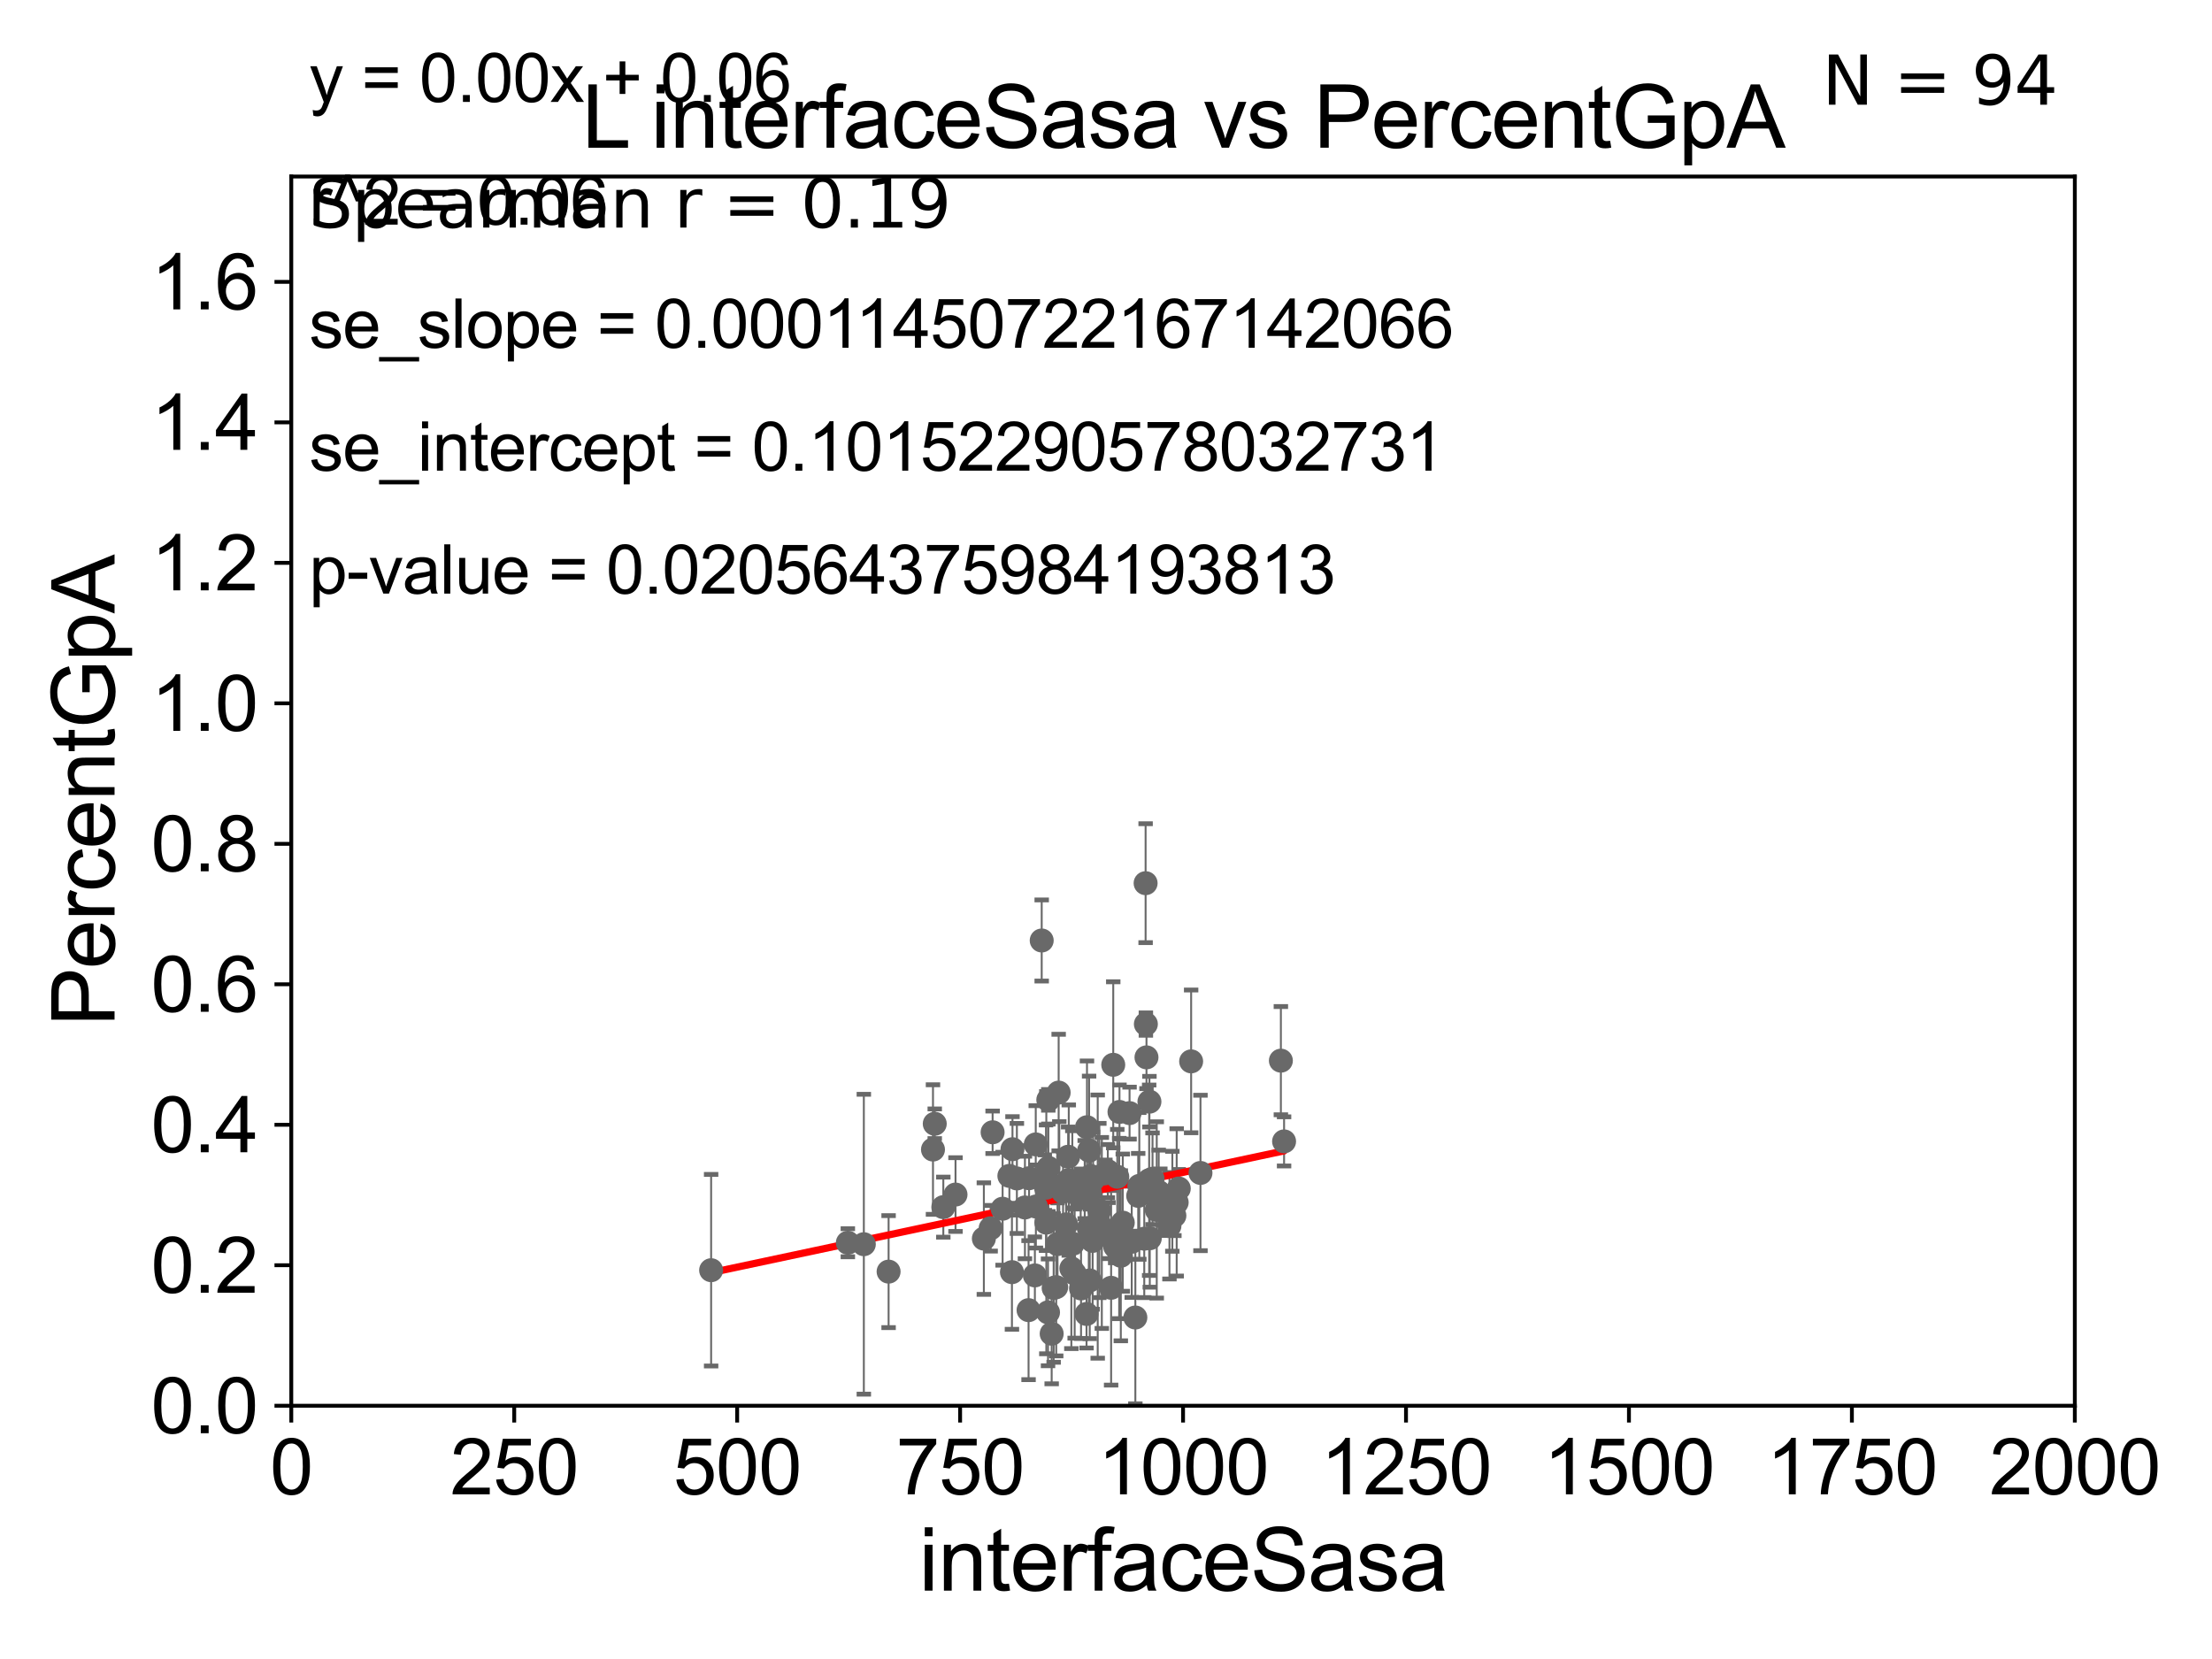 <?xml version="1.0" encoding="utf-8" standalone="no"?>
<!DOCTYPE svg PUBLIC "-//W3C//DTD SVG 1.1//EN"
  "http://www.w3.org/Graphics/SVG/1.1/DTD/svg11.dtd">
<svg xmlns:xlink="http://www.w3.org/1999/xlink" width="460.8pt" height="345.6pt" viewBox="0 0 460.8 345.6" xmlns="http://www.w3.org/2000/svg" version="1.1">
 <defs>
  <style type="text/css">*{stroke-linejoin: round; stroke-linecap: butt}</style>
 </defs>
 <g id="figure_1">
  <g id="patch_1">
   <path d="M 0 345.6 
L 460.8 345.6 
L 460.8 0 
L 0 0 
z
" style="fill: #ffffff"/>
  </g>
  <g id="axes_1">
   <g id="patch_2">
    <path d="M 60.68 292.84 
L 432.225 292.84 
L 432.225 36.775 
L 60.68 36.775 
z
" style="fill: #ffffff"/>
   </g>
   <g id="PathCollection_1">
    <defs>
     <path id="m16b291cb26" d="M 0 1.118 
C 0.297 1.118 0.581 1 0.791 0.791 
C 1 0.581 1.118 0.297 1.118 0 
C 1.118 -0.297 1 -0.581 0.791 -0.791 
C 0.581 -1 0.297 -1.118 0 -1.118 
C -0.297 -1.118 -0.581 -1 -0.791 -0.791 
C -1 -0.581 -1.118 -0.297 -1.118 0 
C -1.118 0.297 -1 0.581 -0.791 0.791 
C -0.581 1 -0.297 1.118 0 1.118 
z
" style="stroke: #696969"/>
    </defs>
    <g clip-path="url(#p3433175a8f)">
     <use xlink:href="#m16b291cb26" x="218.323" y="273.386" style="fill: #696969; stroke: #696969"/>
     <use xlink:href="#m16b291cb26" x="215.583" y="265.691" style="fill: #696969; stroke: #696969"/>
     <use xlink:href="#m16b291cb26" x="211.834" y="245.49" style="fill: #696969; stroke: #696969"/>
     <use xlink:href="#m16b291cb26" x="223.183" y="264.228" style="fill: #696969; stroke: #696969"/>
     <use xlink:href="#m16b291cb26" x="179.953" y="259.192" style="fill: #696969; stroke: #696969"/>
     <use xlink:href="#m16b291cb26" x="213.513" y="251.538" style="fill: #696969; stroke: #696969"/>
     <use xlink:href="#m16b291cb26" x="217.91" y="247.419" style="fill: #696969; stroke: #696969"/>
     <use xlink:href="#m16b291cb26" x="194.726" y="234.101" style="fill: #696969; stroke: #696969"/>
     <use xlink:href="#m16b291cb26" x="199.051" y="248.849" style="fill: #696969; stroke: #696969"/>
     <use xlink:href="#m16b291cb26" x="210.918" y="239.402" style="fill: #696969; stroke: #696969"/>
     <use xlink:href="#m16b291cb26" x="210.806" y="265.013" style="fill: #696969; stroke: #696969"/>
     <use xlink:href="#m16b291cb26" x="194.358" y="239.473" style="fill: #696969; stroke: #696969"/>
     <use xlink:href="#m16b291cb26" x="148.14" y="264.606" style="fill: #696969; stroke: #696969"/>
     <use xlink:href="#m16b291cb26" x="176.621" y="258.886" style="fill: #696969; stroke: #696969"/>
     <use xlink:href="#m16b291cb26" x="227.013" y="266.738" style="fill: #696969; stroke: #696969"/>
     <use xlink:href="#m16b291cb26" x="221.457" y="248.278" style="fill: #696969; stroke: #696969"/>
     <use xlink:href="#m16b291cb26" x="267.497" y="237.774" style="fill: #696969; stroke: #696969"/>
     <use xlink:href="#m16b291cb26" x="236.516" y="274.461" style="fill: #696969; stroke: #696969"/>
     <use xlink:href="#m16b291cb26" x="245.124" y="250.481" style="fill: #696969; stroke: #696969"/>
     <use xlink:href="#m16b291cb26" x="237.34" y="247.038" style="fill: #696969; stroke: #696969"/>
     <use xlink:href="#m16b291cb26" x="231.91" y="221.816" style="fill: #696969; stroke: #696969"/>
     <use xlink:href="#m16b291cb26" x="230.777" y="243.967" style="fill: #696969; stroke: #696969"/>
     <use xlink:href="#m16b291cb26" x="238.834" y="220.267" style="fill: #696969; stroke: #696969"/>
     <use xlink:href="#m16b291cb26" x="214.269" y="272.925" style="fill: #696969; stroke: #696969"/>
     <use xlink:href="#m16b291cb26" x="223.385" y="248.146" style="fill: #696969; stroke: #696969"/>
     <use xlink:href="#m16b291cb26" x="222.514" y="240.972" style="fill: #696969; stroke: #696969"/>
     <use xlink:href="#m16b291cb26" x="230.922" y="256.355" style="fill: #696969; stroke: #696969"/>
     <use xlink:href="#m16b291cb26" x="222.096" y="255.052" style="fill: #696969; stroke: #696969"/>
     <use xlink:href="#m16b291cb26" x="204.955" y="258.022" style="fill: #696969; stroke: #696969"/>
     <use xlink:href="#m16b291cb26" x="218.38" y="229.12" style="fill: #696969; stroke: #696969"/>
     <use xlink:href="#m16b291cb26" x="239.391" y="245.862" style="fill: #696969; stroke: #696969"/>
     <use xlink:href="#m16b291cb26" x="235.308" y="231.882" style="fill: #696969; stroke: #696969"/>
     <use xlink:href="#m16b291cb26" x="217.968" y="254.702" style="fill: #696969; stroke: #696969"/>
     <use xlink:href="#m16b291cb26" x="226.88" y="239.697" style="fill: #696969; stroke: #696969"/>
     <use xlink:href="#m16b291cb26" x="243.619" y="255.355" style="fill: #696969; stroke: #696969"/>
     <use xlink:href="#m16b291cb26" x="240.092" y="245.552" style="fill: #696969; stroke: #696969"/>
     <use xlink:href="#m16b291cb26" x="223.872" y="265.31" style="fill: #696969; stroke: #696969"/>
     <use xlink:href="#m16b291cb26" x="217.006" y="195.92" style="fill: #696969; stroke: #696969"/>
     <use xlink:href="#m16b291cb26" x="226.344" y="273.724" style="fill: #696969; stroke: #696969"/>
     <use xlink:href="#m16b291cb26" x="233.209" y="231.636" style="fill: #696969; stroke: #696969"/>
     <use xlink:href="#m16b291cb26" x="235.761" y="258.686" style="fill: #696969; stroke: #696969"/>
     <use xlink:href="#m16b291cb26" x="231.466" y="268.271" style="fill: #696969; stroke: #696969"/>
     <use xlink:href="#m16b291cb26" x="237.108" y="249.122" style="fill: #696969; stroke: #696969"/>
     <use xlink:href="#m16b291cb26" x="219.495" y="268.315" style="fill: #696969; stroke: #696969"/>
     <use xlink:href="#m16b291cb26" x="232.31" y="259.671" style="fill: #696969; stroke: #696969"/>
     <use xlink:href="#m16b291cb26" x="222.644" y="245.836" style="fill: #696969; stroke: #696969"/>
     <use xlink:href="#m16b291cb26" x="239.447" y="229.497" style="fill: #696969; stroke: #696969"/>
     <use xlink:href="#m16b291cb26" x="225.2" y="268.407" style="fill: #696969; stroke: #696969"/>
     <use xlink:href="#m16b291cb26" x="244.221" y="250.246" style="fill: #696969; stroke: #696969"/>
     <use xlink:href="#m16b291cb26" x="215.796" y="251.34" style="fill: #696969; stroke: #696969"/>
     <use xlink:href="#m16b291cb26" x="228.674" y="255.525" style="fill: #696969; stroke: #696969"/>
     <use xlink:href="#m16b291cb26" x="223.471" y="259.096" style="fill: #696969; stroke: #696969"/>
     <use xlink:href="#m16b291cb26" x="238.706" y="213.333" style="fill: #696969; stroke: #696969"/>
     <use xlink:href="#m16b291cb26" x="239.523" y="257.95" style="fill: #696969; stroke: #696969"/>
     <use xlink:href="#m16b291cb26" x="227.615" y="258.505" style="fill: #696969; stroke: #696969"/>
     <use xlink:href="#m16b291cb26" x="226.814" y="255.842" style="fill: #696969; stroke: #696969"/>
     <use xlink:href="#m16b291cb26" x="233.146" y="255.921" style="fill: #696969; stroke: #696969"/>
     <use xlink:href="#m16b291cb26" x="226.439" y="234.822" style="fill: #696969; stroke: #696969"/>
     <use xlink:href="#m16b291cb26" x="266.83" y="220.954" style="fill: #696969; stroke: #696969"/>
     <use xlink:href="#m16b291cb26" x="241.717" y="250.442" style="fill: #696969; stroke: #696969"/>
     <use xlink:href="#m16b291cb26" x="232.75" y="245.142" style="fill: #696969; stroke: #696969"/>
     <use xlink:href="#m16b291cb26" x="227.071" y="248.5" style="fill: #696969; stroke: #696969"/>
     <use xlink:href="#m16b291cb26" x="241.381" y="248.31" style="fill: #696969; stroke: #696969"/>
     <use xlink:href="#m16b291cb26" x="248.136" y="221.103" style="fill: #696969; stroke: #696969"/>
     <use xlink:href="#m16b291cb26" x="225.964" y="245.733" style="fill: #696969; stroke: #696969"/>
     <use xlink:href="#m16b291cb26" x="220.539" y="227.606" style="fill: #696969; stroke: #696969"/>
     <use xlink:href="#m16b291cb26" x="250.081" y="244.345" style="fill: #696969; stroke: #696969"/>
     <use xlink:href="#m16b291cb26" x="214.375" y="245.444" style="fill: #696969; stroke: #696969"/>
     <use xlink:href="#m16b291cb26" x="220.671" y="247.225" style="fill: #696969; stroke: #696969"/>
     <use xlink:href="#m16b291cb26" x="196.511" y="251.468" style="fill: #696969; stroke: #696969"/>
     <use xlink:href="#m16b291cb26" x="215.767" y="238.401" style="fill: #696969; stroke: #696969"/>
     <use xlink:href="#m16b291cb26" x="217.652" y="246.36" style="fill: #696969; stroke: #696969"/>
     <use xlink:href="#m16b291cb26" x="238.652" y="183.983" style="fill: #696969; stroke: #696969"/>
     <use xlink:href="#m16b291cb26" x="227.715" y="245.72" style="fill: #696969; stroke: #696969"/>
     <use xlink:href="#m16b291cb26" x="229.014" y="252.167" style="fill: #696969; stroke: #696969"/>
     <use xlink:href="#m16b291cb26" x="233.896" y="254.701" style="fill: #696969; stroke: #696969"/>
     <use xlink:href="#m16b291cb26" x="245.563" y="247.588" style="fill: #696969; stroke: #696969"/>
     <use xlink:href="#m16b291cb26" x="220.301" y="259.167" style="fill: #696969; stroke: #696969"/>
     <use xlink:href="#m16b291cb26" x="240.972" y="252.052" style="fill: #696969; stroke: #696969"/>
     <use xlink:href="#m16b291cb26" x="238.37" y="258.042" style="fill: #696969; stroke: #696969"/>
     <use xlink:href="#m16b291cb26" x="206.779" y="235.873" style="fill: #696969; stroke: #696969"/>
     <use xlink:href="#m16b291cb26" x="225.124" y="249.6" style="fill: #696969; stroke: #696969"/>
     <use xlink:href="#m16b291cb26" x="206.37" y="255.872" style="fill: #696969; stroke: #696969"/>
     <use xlink:href="#m16b291cb26" x="185.112" y="264.902" style="fill: #696969; stroke: #696969"/>
     <use xlink:href="#m16b291cb26" x="208.861" y="251.801" style="fill: #696969; stroke: #696969"/>
     <use xlink:href="#m16b291cb26" x="218.395" y="243.28" style="fill: #696969; stroke: #696969"/>
     <use xlink:href="#m16b291cb26" x="229.529" y="256.849" style="fill: #696969; stroke: #696969"/>
     <use xlink:href="#m16b291cb26" x="219.083" y="277.839" style="fill: #696969; stroke: #696969"/>
     <use xlink:href="#m16b291cb26" x="233.487" y="261.602" style="fill: #696969; stroke: #696969"/>
     <use xlink:href="#m16b291cb26" x="230.272" y="244.4" style="fill: #696969; stroke: #696969"/>
     <use xlink:href="#m16b291cb26" x="227.245" y="244.986" style="fill: #696969; stroke: #696969"/>
     <use xlink:href="#m16b291cb26" x="244.645" y="253.238" style="fill: #696969; stroke: #696969"/>
     <use xlink:href="#m16b291cb26" x="210.271" y="244.957" style="fill: #696969; stroke: #696969"/>
     <use xlink:href="#m16b291cb26" x="220.026" y="268.131" style="fill: #696969; stroke: #696969"/>
    </g>
   </g>
   <g id="matplotlib.axis_1">
    <g id="xtick_1">
     <g id="line2d_1">
      <defs>
       <path id="m6988e6cafa" d="M 0 0 
L 0 3.5 
" style="stroke: #000000; stroke-width: 0.8"/>
      </defs>
      <g>
       <use xlink:href="#m6988e6cafa" x="60.68" y="292.84" style="stroke: #000000; stroke-width: 0.8"/>
      </g>
     </g>
     <g id="text_1">
      <!-- 0 -->
      <g transform="translate(56.231 311.293)scale(0.16 -0.16)">
       <defs>
        <path id="ArialMT-30" d="M 266 2259 
Q 266 3072 433 3567 
Q 600 4063 929 4331 
Q 1259 4600 1759 4600 
Q 2128 4600 2406 4451 
Q 2684 4303 2865 4023 
Q 3047 3744 3150 3342 
Q 3253 2941 3253 2259 
Q 3253 1453 3087 958 
Q 2922 463 2592 192 
Q 2263 -78 1759 -78 
Q 1097 -78 719 397 
Q 266 969 266 2259 
z
M 844 2259 
Q 844 1131 1108 757 
Q 1372 384 1759 384 
Q 2147 384 2411 759 
Q 2675 1134 2675 2259 
Q 2675 3391 2411 3762 
Q 2147 4134 1753 4134 
Q 1366 4134 1134 3806 
Q 844 3388 844 2259 
z
" transform="scale(0.016)"/>
       </defs>
       <use xlink:href="#ArialMT-30"/>
      </g>
     </g>
    </g>
    <g id="xtick_2">
     <g id="line2d_2">
      <g>
       <use xlink:href="#m6988e6cafa" x="107.123" y="292.84" style="stroke: #000000; stroke-width: 0.8"/>
      </g>
     </g>
     <g id="text_2">
      <!-- 250 -->
      <g transform="translate(93.777 311.293)scale(0.16 -0.16)">
       <defs>
        <path id="ArialMT-32" d="M 3222 541 
L 3222 0 
L 194 0 
Q 188 203 259 391 
Q 375 700 629 1000 
Q 884 1300 1366 1694 
Q 2113 2306 2375 2664 
Q 2638 3022 2638 3341 
Q 2638 3675 2398 3904 
Q 2159 4134 1775 4134 
Q 1369 4134 1125 3890 
Q 881 3647 878 3216 
L 300 3275 
Q 359 3922 746 4261 
Q 1134 4600 1788 4600 
Q 2447 4600 2831 4234 
Q 3216 3869 3216 3328 
Q 3216 3053 3103 2787 
Q 2991 2522 2730 2228 
Q 2469 1934 1863 1422 
Q 1356 997 1212 845 
Q 1069 694 975 541 
L 3222 541 
z
" transform="scale(0.016)"/>
        <path id="ArialMT-35" d="M 266 1200 
L 856 1250 
Q 922 819 1161 601 
Q 1400 384 1738 384 
Q 2144 384 2425 690 
Q 2706 997 2706 1503 
Q 2706 1984 2436 2262 
Q 2166 2541 1728 2541 
Q 1456 2541 1237 2417 
Q 1019 2294 894 2097 
L 366 2166 
L 809 4519 
L 3088 4519 
L 3088 3981 
L 1259 3981 
L 1013 2750 
Q 1425 3038 1878 3038 
Q 2478 3038 2890 2622 
Q 3303 2206 3303 1553 
Q 3303 931 2941 478 
Q 2500 -78 1738 -78 
Q 1113 -78 717 272 
Q 322 622 266 1200 
z
" transform="scale(0.016)"/>
       </defs>
       <use xlink:href="#ArialMT-32"/>
       <use xlink:href="#ArialMT-35" x="55.615"/>
       <use xlink:href="#ArialMT-30" x="111.23"/>
      </g>
     </g>
    </g>
    <g id="xtick_3">
     <g id="line2d_3">
      <g>
       <use xlink:href="#m6988e6cafa" x="153.566" y="292.84" style="stroke: #000000; stroke-width: 0.8"/>
      </g>
     </g>
     <g id="text_3">
      <!-- 500 -->
      <g transform="translate(140.22 311.293)scale(0.16 -0.16)">
       <use xlink:href="#ArialMT-35"/>
       <use xlink:href="#ArialMT-30" x="55.615"/>
       <use xlink:href="#ArialMT-30" x="111.23"/>
      </g>
     </g>
    </g>
    <g id="xtick_4">
     <g id="line2d_4">
      <g>
       <use xlink:href="#m6988e6cafa" x="200.009" y="292.84" style="stroke: #000000; stroke-width: 0.8"/>
      </g>
     </g>
     <g id="text_4">
      <!-- 750 -->
      <g transform="translate(186.663 311.293)scale(0.16 -0.16)">
       <defs>
        <path id="ArialMT-37" d="M 303 3981 
L 303 4522 
L 3269 4522 
L 3269 4084 
Q 2831 3619 2401 2847 
Q 1972 2075 1738 1259 
Q 1569 684 1522 0 
L 944 0 
Q 953 541 1156 1306 
Q 1359 2072 1739 2783 
Q 2119 3494 2547 3981 
L 303 3981 
z
" transform="scale(0.016)"/>
       </defs>
       <use xlink:href="#ArialMT-37"/>
       <use xlink:href="#ArialMT-35" x="55.615"/>
       <use xlink:href="#ArialMT-30" x="111.23"/>
      </g>
     </g>
    </g>
    <g id="xtick_5">
     <g id="line2d_5">
      <g>
       <use xlink:href="#m6988e6cafa" x="246.452" y="292.84" style="stroke: #000000; stroke-width: 0.8"/>
      </g>
     </g>
     <g id="text_5">
      <!-- 1000 -->
      <g transform="translate(228.657 311.293)scale(0.16 -0.16)">
       <defs>
        <path id="ArialMT-31" d="M 2384 0 
L 1822 0 
L 1822 3584 
Q 1619 3391 1289 3197 
Q 959 3003 697 2906 
L 697 3450 
Q 1169 3672 1522 3987 
Q 1875 4303 2022 4600 
L 2384 4600 
L 2384 0 
z
" transform="scale(0.016)"/>
       </defs>
       <use xlink:href="#ArialMT-31"/>
       <use xlink:href="#ArialMT-30" x="55.615"/>
       <use xlink:href="#ArialMT-30" x="111.23"/>
       <use xlink:href="#ArialMT-30" x="166.846"/>
      </g>
     </g>
    </g>
    <g id="xtick_6">
     <g id="line2d_6">
      <g>
       <use xlink:href="#m6988e6cafa" x="292.896" y="292.84" style="stroke: #000000; stroke-width: 0.8"/>
      </g>
     </g>
     <g id="text_6">
      <!-- 1250 -->
      <g transform="translate(275.101 311.293)scale(0.16 -0.16)">
       <use xlink:href="#ArialMT-31"/>
       <use xlink:href="#ArialMT-32" x="55.615"/>
       <use xlink:href="#ArialMT-35" x="111.23"/>
       <use xlink:href="#ArialMT-30" x="166.846"/>
      </g>
     </g>
    </g>
    <g id="xtick_7">
     <g id="line2d_7">
      <g>
       <use xlink:href="#m6988e6cafa" x="339.339" y="292.84" style="stroke: #000000; stroke-width: 0.8"/>
      </g>
     </g>
     <g id="text_7">
      <!-- 1500 -->
      <g transform="translate(321.544 311.293)scale(0.16 -0.16)">
       <use xlink:href="#ArialMT-31"/>
       <use xlink:href="#ArialMT-35" x="55.615"/>
       <use xlink:href="#ArialMT-30" x="111.23"/>
       <use xlink:href="#ArialMT-30" x="166.846"/>
      </g>
     </g>
    </g>
    <g id="xtick_8">
     <g id="line2d_8">
      <g>
       <use xlink:href="#m6988e6cafa" x="385.782" y="292.84" style="stroke: #000000; stroke-width: 0.8"/>
      </g>
     </g>
     <g id="text_8">
      <!-- 1750 -->
      <g transform="translate(367.987 311.293)scale(0.16 -0.16)">
       <use xlink:href="#ArialMT-31"/>
       <use xlink:href="#ArialMT-37" x="55.615"/>
       <use xlink:href="#ArialMT-35" x="111.23"/>
       <use xlink:href="#ArialMT-30" x="166.846"/>
      </g>
     </g>
    </g>
    <g id="xtick_9">
     <g id="line2d_9">
      <g>
       <use xlink:href="#m6988e6cafa" x="432.225" y="292.84" style="stroke: #000000; stroke-width: 0.8"/>
      </g>
     </g>
     <g id="text_9">
      <!-- 2000 -->
      <g transform="translate(414.43 311.293)scale(0.16 -0.16)">
       <use xlink:href="#ArialMT-32"/>
       <use xlink:href="#ArialMT-30" x="55.615"/>
       <use xlink:href="#ArialMT-30" x="111.23"/>
       <use xlink:href="#ArialMT-30" x="166.846"/>
      </g>
     </g>
    </g>
    <g id="text_10">
     <!-- interfaceSasa -->
     <g transform="translate(191.423 331.357)scale(0.18 -0.18)">
      <defs>
       <path id="ArialMT-69" d="M 425 3934 
L 425 4581 
L 988 4581 
L 988 3934 
L 425 3934 
z
M 425 0 
L 425 3319 
L 988 3319 
L 988 0 
L 425 0 
z
" transform="scale(0.016)"/>
       <path id="ArialMT-6e" d="M 422 0 
L 422 3319 
L 928 3319 
L 928 2847 
Q 1294 3394 1984 3394 
Q 2284 3394 2536 3286 
Q 2788 3178 2913 3003 
Q 3038 2828 3088 2588 
Q 3119 2431 3119 2041 
L 3119 0 
L 2556 0 
L 2556 2019 
Q 2556 2363 2490 2533 
Q 2425 2703 2258 2804 
Q 2091 2906 1866 2906 
Q 1506 2906 1245 2678 
Q 984 2450 984 1813 
L 984 0 
L 422 0 
z
" transform="scale(0.016)"/>
       <path id="ArialMT-74" d="M 1650 503 
L 1731 6 
Q 1494 -44 1306 -44 
Q 1000 -44 831 53 
Q 663 150 594 308 
Q 525 466 525 972 
L 525 2881 
L 113 2881 
L 113 3319 
L 525 3319 
L 525 4141 
L 1084 4478 
L 1084 3319 
L 1650 3319 
L 1650 2881 
L 1084 2881 
L 1084 941 
Q 1084 700 1114 631 
Q 1144 563 1211 522 
Q 1278 481 1403 481 
Q 1497 481 1650 503 
z
" transform="scale(0.016)"/>
       <path id="ArialMT-65" d="M 2694 1069 
L 3275 997 
Q 3138 488 2766 206 
Q 2394 -75 1816 -75 
Q 1088 -75 661 373 
Q 234 822 234 1631 
Q 234 2469 665 2931 
Q 1097 3394 1784 3394 
Q 2450 3394 2872 2941 
Q 3294 2488 3294 1666 
Q 3294 1616 3291 1516 
L 816 1516 
Q 847 969 1125 678 
Q 1403 388 1819 388 
Q 2128 388 2347 550 
Q 2566 713 2694 1069 
z
M 847 1978 
L 2700 1978 
Q 2663 2397 2488 2606 
Q 2219 2931 1791 2931 
Q 1403 2931 1139 2672 
Q 875 2413 847 1978 
z
" transform="scale(0.016)"/>
       <path id="ArialMT-72" d="M 416 0 
L 416 3319 
L 922 3319 
L 922 2816 
Q 1116 3169 1280 3281 
Q 1444 3394 1641 3394 
Q 1925 3394 2219 3213 
L 2025 2691 
Q 1819 2813 1613 2813 
Q 1428 2813 1281 2702 
Q 1134 2591 1072 2394 
Q 978 2094 978 1738 
L 978 0 
L 416 0 
z
" transform="scale(0.016)"/>
       <path id="ArialMT-66" d="M 556 0 
L 556 2881 
L 59 2881 
L 59 3319 
L 556 3319 
L 556 3672 
Q 556 4006 616 4169 
Q 697 4388 901 4523 
Q 1106 4659 1475 4659 
Q 1713 4659 2000 4603 
L 1916 4113 
Q 1741 4144 1584 4144 
Q 1328 4144 1222 4034 
Q 1116 3925 1116 3625 
L 1116 3319 
L 1763 3319 
L 1763 2881 
L 1116 2881 
L 1116 0 
L 556 0 
z
" transform="scale(0.016)"/>
       <path id="ArialMT-61" d="M 2588 409 
Q 2275 144 1986 34 
Q 1697 -75 1366 -75 
Q 819 -75 525 192 
Q 231 459 231 875 
Q 231 1119 342 1320 
Q 453 1522 633 1644 
Q 813 1766 1038 1828 
Q 1203 1872 1538 1913 
Q 2219 1994 2541 2106 
Q 2544 2222 2544 2253 
Q 2544 2597 2384 2738 
Q 2169 2928 1744 2928 
Q 1347 2928 1158 2789 
Q 969 2650 878 2297 
L 328 2372 
Q 403 2725 575 2942 
Q 747 3159 1072 3276 
Q 1397 3394 1825 3394 
Q 2250 3394 2515 3294 
Q 2781 3194 2906 3042 
Q 3031 2891 3081 2659 
Q 3109 2516 3109 2141 
L 3109 1391 
Q 3109 606 3145 398 
Q 3181 191 3288 0 
L 2700 0 
Q 2613 175 2588 409 
z
M 2541 1666 
Q 2234 1541 1622 1453 
Q 1275 1403 1131 1340 
Q 988 1278 909 1158 
Q 831 1038 831 891 
Q 831 666 1001 516 
Q 1172 366 1500 366 
Q 1825 366 2078 508 
Q 2331 650 2450 897 
Q 2541 1088 2541 1459 
L 2541 1666 
z
" transform="scale(0.016)"/>
       <path id="ArialMT-63" d="M 2588 1216 
L 3141 1144 
Q 3050 572 2676 248 
Q 2303 -75 1759 -75 
Q 1078 -75 664 370 
Q 250 816 250 1647 
Q 250 2184 428 2587 
Q 606 2991 970 3192 
Q 1334 3394 1763 3394 
Q 2303 3394 2647 3120 
Q 2991 2847 3088 2344 
L 2541 2259 
Q 2463 2594 2264 2762 
Q 2066 2931 1784 2931 
Q 1359 2931 1093 2626 
Q 828 2322 828 1663 
Q 828 994 1084 691 
Q 1341 388 1753 388 
Q 2084 388 2306 591 
Q 2528 794 2588 1216 
z
" transform="scale(0.016)"/>
       <path id="ArialMT-53" d="M 288 1472 
L 859 1522 
Q 900 1178 1048 958 
Q 1197 738 1509 602 
Q 1822 466 2213 466 
Q 2559 466 2825 569 
Q 3091 672 3220 851 
Q 3350 1031 3350 1244 
Q 3350 1459 3225 1620 
Q 3100 1781 2813 1891 
Q 2628 1963 1997 2114 
Q 1366 2266 1113 2400 
Q 784 2572 623 2826 
Q 463 3081 463 3397 
Q 463 3744 659 4045 
Q 856 4347 1234 4503 
Q 1613 4659 2075 4659 
Q 2584 4659 2973 4495 
Q 3363 4331 3572 4012 
Q 3781 3694 3797 3291 
L 3216 3247 
Q 3169 3681 2898 3903 
Q 2628 4125 2100 4125 
Q 1550 4125 1298 3923 
Q 1047 3722 1047 3438 
Q 1047 3191 1225 3031 
Q 1400 2872 2139 2705 
Q 2878 2538 3153 2413 
Q 3553 2228 3743 1945 
Q 3934 1663 3934 1294 
Q 3934 928 3725 604 
Q 3516 281 3123 101 
Q 2731 -78 2241 -78 
Q 1619 -78 1198 103 
Q 778 284 539 648 
Q 300 1013 288 1472 
z
" transform="scale(0.016)"/>
       <path id="ArialMT-73" d="M 197 991 
L 753 1078 
Q 800 744 1014 566 
Q 1228 388 1613 388 
Q 2000 388 2187 545 
Q 2375 703 2375 916 
Q 2375 1106 2209 1216 
Q 2094 1291 1634 1406 
Q 1016 1563 777 1677 
Q 538 1791 414 1992 
Q 291 2194 291 2438 
Q 291 2659 392 2848 
Q 494 3038 669 3163 
Q 800 3259 1026 3326 
Q 1253 3394 1513 3394 
Q 1903 3394 2198 3281 
Q 2494 3169 2634 2976 
Q 2775 2784 2828 2463 
L 2278 2388 
Q 2241 2644 2061 2787 
Q 1881 2931 1553 2931 
Q 1166 2931 1000 2803 
Q 834 2675 834 2503 
Q 834 2394 903 2306 
Q 972 2216 1119 2156 
Q 1203 2125 1616 2013 
Q 2213 1853 2448 1751 
Q 2684 1650 2818 1456 
Q 2953 1263 2953 975 
Q 2953 694 2789 445 
Q 2625 197 2315 61 
Q 2006 -75 1616 -75 
Q 969 -75 630 194 
Q 291 463 197 991 
z
" transform="scale(0.016)"/>
      </defs>
      <use xlink:href="#ArialMT-69"/>
      <use xlink:href="#ArialMT-6e" x="22.217"/>
      <use xlink:href="#ArialMT-74" x="77.832"/>
      <use xlink:href="#ArialMT-65" x="105.615"/>
      <use xlink:href="#ArialMT-72" x="161.23"/>
      <use xlink:href="#ArialMT-66" x="194.531"/>
      <use xlink:href="#ArialMT-61" x="222.314"/>
      <use xlink:href="#ArialMT-63" x="277.93"/>
      <use xlink:href="#ArialMT-65" x="327.93"/>
      <use xlink:href="#ArialMT-53" x="383.545"/>
      <use xlink:href="#ArialMT-61" x="450.244"/>
      <use xlink:href="#ArialMT-73" x="505.859"/>
      <use xlink:href="#ArialMT-61" x="555.859"/>
     </g>
    </g>
   </g>
   <g id="matplotlib.axis_2">
    <g id="ytick_1">
     <g id="line2d_10">
      <defs>
       <path id="m5b016778d8" d="M 0 0 
L -3.5 0 
" style="stroke: #000000; stroke-width: 0.8"/>
      </defs>
      <g>
       <use xlink:href="#m5b016778d8" x="60.68" y="292.84" style="stroke: #000000; stroke-width: 0.8"/>
      </g>
     </g>
     <g id="text_11">
      <!-- 0.0 -->
      <g transform="translate(31.44 298.566)scale(0.16 -0.16)">
       <defs>
        <path id="ArialMT-2e" d="M 581 0 
L 581 641 
L 1222 641 
L 1222 0 
L 581 0 
z
" transform="scale(0.016)"/>
       </defs>
       <use xlink:href="#ArialMT-30"/>
       <use xlink:href="#ArialMT-2e" x="55.615"/>
       <use xlink:href="#ArialMT-30" x="83.398"/>
      </g>
     </g>
    </g>
    <g id="ytick_2">
     <g id="line2d_11">
      <g>
       <use xlink:href="#m5b016778d8" x="60.68" y="263.575" style="stroke: #000000; stroke-width: 0.8"/>
      </g>
     </g>
     <g id="text_12">
      <!-- 0.2 -->
      <g transform="translate(31.44 269.302)scale(0.16 -0.16)">
       <use xlink:href="#ArialMT-30"/>
       <use xlink:href="#ArialMT-2e" x="55.615"/>
       <use xlink:href="#ArialMT-32" x="83.398"/>
      </g>
     </g>
    </g>
    <g id="ytick_3">
     <g id="line2d_12">
      <g>
       <use xlink:href="#m5b016778d8" x="60.68" y="234.311" style="stroke: #000000; stroke-width: 0.8"/>
      </g>
     </g>
     <g id="text_13">
      <!-- 0.4 -->
      <g transform="translate(31.44 240.037)scale(0.16 -0.16)">
       <defs>
        <path id="ArialMT-34" d="M 2069 0 
L 2069 1097 
L 81 1097 
L 81 1613 
L 2172 4581 
L 2631 4581 
L 2631 1613 
L 3250 1613 
L 3250 1097 
L 2631 1097 
L 2631 0 
L 2069 0 
z
M 2069 1613 
L 2069 3678 
L 634 1613 
L 2069 1613 
z
" transform="scale(0.016)"/>
       </defs>
       <use xlink:href="#ArialMT-30"/>
       <use xlink:href="#ArialMT-2e" x="55.615"/>
       <use xlink:href="#ArialMT-34" x="83.398"/>
      </g>
     </g>
    </g>
    <g id="ytick_4">
     <g id="line2d_13">
      <g>
       <use xlink:href="#m5b016778d8" x="60.68" y="205.046" style="stroke: #000000; stroke-width: 0.8"/>
      </g>
     </g>
     <g id="text_14">
      <!-- 0.6 -->
      <g transform="translate(31.44 210.772)scale(0.16 -0.16)">
       <defs>
        <path id="ArialMT-36" d="M 3184 3459 
L 2625 3416 
Q 2550 3747 2413 3897 
Q 2184 4138 1850 4138 
Q 1581 4138 1378 3988 
Q 1113 3794 959 3422 
Q 806 3050 800 2363 
Q 1003 2672 1297 2822 
Q 1591 2972 1913 2972 
Q 2475 2972 2870 2558 
Q 3266 2144 3266 1488 
Q 3266 1056 3080 686 
Q 2894 316 2569 119 
Q 2244 -78 1831 -78 
Q 1128 -78 684 439 
Q 241 956 241 2144 
Q 241 3472 731 4075 
Q 1159 4600 1884 4600 
Q 2425 4600 2770 4297 
Q 3116 3994 3184 3459 
z
M 888 1484 
Q 888 1194 1011 928 
Q 1134 663 1356 523 
Q 1578 384 1822 384 
Q 2178 384 2434 671 
Q 2691 959 2691 1453 
Q 2691 1928 2437 2201 
Q 2184 2475 1800 2475 
Q 1419 2475 1153 2201 
Q 888 1928 888 1484 
z
" transform="scale(0.016)"/>
       </defs>
       <use xlink:href="#ArialMT-30"/>
       <use xlink:href="#ArialMT-2e" x="55.615"/>
       <use xlink:href="#ArialMT-36" x="83.398"/>
      </g>
     </g>
    </g>
    <g id="ytick_5">
     <g id="line2d_14">
      <g>
       <use xlink:href="#m5b016778d8" x="60.68" y="175.782" style="stroke: #000000; stroke-width: 0.8"/>
      </g>
     </g>
     <g id="text_15">
      <!-- 0.8 -->
      <g transform="translate(31.44 181.508)scale(0.16 -0.16)">
       <defs>
        <path id="ArialMT-38" d="M 1131 2484 
Q 781 2613 612 2850 
Q 444 3088 444 3419 
Q 444 3919 803 4259 
Q 1163 4600 1759 4600 
Q 2359 4600 2725 4251 
Q 3091 3903 3091 3403 
Q 3091 3084 2923 2848 
Q 2756 2613 2416 2484 
Q 2838 2347 3058 2040 
Q 3278 1734 3278 1309 
Q 3278 722 2862 322 
Q 2447 -78 1769 -78 
Q 1091 -78 675 323 
Q 259 725 259 1325 
Q 259 1772 486 2073 
Q 713 2375 1131 2484 
z
M 1019 3438 
Q 1019 3113 1228 2906 
Q 1438 2700 1772 2700 
Q 2097 2700 2305 2904 
Q 2513 3109 2513 3406 
Q 2513 3716 2298 3927 
Q 2084 4138 1766 4138 
Q 1444 4138 1231 3931 
Q 1019 3725 1019 3438 
z
M 838 1322 
Q 838 1081 952 856 
Q 1066 631 1291 507 
Q 1516 384 1775 384 
Q 2178 384 2440 643 
Q 2703 903 2703 1303 
Q 2703 1709 2433 1975 
Q 2163 2241 1756 2241 
Q 1359 2241 1098 1978 
Q 838 1716 838 1322 
z
" transform="scale(0.016)"/>
       </defs>
       <use xlink:href="#ArialMT-30"/>
       <use xlink:href="#ArialMT-2e" x="55.615"/>
       <use xlink:href="#ArialMT-38" x="83.398"/>
      </g>
     </g>
    </g>
    <g id="ytick_6">
     <g id="line2d_15">
      <g>
       <use xlink:href="#m5b016778d8" x="60.68" y="146.517" style="stroke: #000000; stroke-width: 0.8"/>
      </g>
     </g>
     <g id="text_16">
      <!-- 1.0 -->
      <g transform="translate(31.44 152.243)scale(0.16 -0.16)">
       <use xlink:href="#ArialMT-31"/>
       <use xlink:href="#ArialMT-2e" x="55.615"/>
       <use xlink:href="#ArialMT-30" x="83.398"/>
      </g>
     </g>
    </g>
    <g id="ytick_7">
     <g id="line2d_16">
      <g>
       <use xlink:href="#m5b016778d8" x="60.68" y="117.252" style="stroke: #000000; stroke-width: 0.8"/>
      </g>
     </g>
     <g id="text_17">
      <!-- 1.2 -->
      <g transform="translate(31.44 122.979)scale(0.16 -0.16)">
       <use xlink:href="#ArialMT-31"/>
       <use xlink:href="#ArialMT-2e" x="55.615"/>
       <use xlink:href="#ArialMT-32" x="83.398"/>
      </g>
     </g>
    </g>
    <g id="ytick_8">
     <g id="line2d_17">
      <g>
       <use xlink:href="#m5b016778d8" x="60.68" y="87.988" style="stroke: #000000; stroke-width: 0.8"/>
      </g>
     </g>
     <g id="text_18">
      <!-- 1.4 -->
      <g transform="translate(31.44 93.714)scale(0.16 -0.16)">
       <use xlink:href="#ArialMT-31"/>
       <use xlink:href="#ArialMT-2e" x="55.615"/>
       <use xlink:href="#ArialMT-34" x="83.398"/>
      </g>
     </g>
    </g>
    <g id="ytick_9">
     <g id="line2d_18">
      <g>
       <use xlink:href="#m5b016778d8" x="60.68" y="58.723" style="stroke: #000000; stroke-width: 0.8"/>
      </g>
     </g>
     <g id="text_19">
      <!-- 1.6 -->
      <g transform="translate(31.44 64.45)scale(0.16 -0.16)">
       <use xlink:href="#ArialMT-31"/>
       <use xlink:href="#ArialMT-2e" x="55.615"/>
       <use xlink:href="#ArialMT-36" x="83.398"/>
      </g>
     </g>
    </g>
    <g id="text_20">
     <!-- PercentGpA -->
     <g transform="translate(23.863 213.831)rotate(-90)scale(0.18 -0.18)">
      <defs>
       <path id="ArialMT-50" d="M 494 0 
L 494 4581 
L 2222 4581 
Q 2678 4581 2919 4538 
Q 3256 4481 3484 4323 
Q 3713 4166 3852 3881 
Q 3991 3597 3991 3256 
Q 3991 2672 3619 2267 
Q 3247 1863 2275 1863 
L 1100 1863 
L 1100 0 
L 494 0 
z
M 1100 2403 
L 2284 2403 
Q 2872 2403 3119 2622 
Q 3366 2841 3366 3238 
Q 3366 3525 3220 3729 
Q 3075 3934 2838 4000 
Q 2684 4041 2272 4041 
L 1100 4041 
L 1100 2403 
z
" transform="scale(0.016)"/>
       <path id="ArialMT-47" d="M 2638 1797 
L 2638 2334 
L 4578 2338 
L 4578 638 
Q 4131 281 3656 101 
Q 3181 -78 2681 -78 
Q 2006 -78 1454 211 
Q 903 500 622 1047 
Q 341 1594 341 2269 
Q 341 2938 620 3517 
Q 900 4097 1425 4378 
Q 1950 4659 2634 4659 
Q 3131 4659 3532 4498 
Q 3934 4338 4162 4050 
Q 4391 3763 4509 3300 
L 3963 3150 
Q 3859 3500 3706 3700 
Q 3553 3900 3268 4020 
Q 2984 4141 2638 4141 
Q 2222 4141 1919 4014 
Q 1616 3888 1430 3681 
Q 1244 3475 1141 3228 
Q 966 2803 966 2306 
Q 966 1694 1177 1281 
Q 1388 869 1791 669 
Q 2194 469 2647 469 
Q 3041 469 3416 620 
Q 3791 772 3984 944 
L 3984 1797 
L 2638 1797 
z
" transform="scale(0.016)"/>
       <path id="ArialMT-70" d="M 422 -1272 
L 422 3319 
L 934 3319 
L 934 2888 
Q 1116 3141 1344 3267 
Q 1572 3394 1897 3394 
Q 2322 3394 2647 3175 
Q 2972 2956 3137 2557 
Q 3303 2159 3303 1684 
Q 3303 1175 3120 767 
Q 2938 359 2589 142 
Q 2241 -75 1856 -75 
Q 1575 -75 1351 44 
Q 1128 163 984 344 
L 984 -1272 
L 422 -1272 
z
M 931 1641 
Q 931 1000 1190 694 
Q 1450 388 1819 388 
Q 2194 388 2461 705 
Q 2728 1022 2728 1688 
Q 2728 2322 2467 2637 
Q 2206 2953 1844 2953 
Q 1484 2953 1207 2617 
Q 931 2281 931 1641 
z
" transform="scale(0.016)"/>
       <path id="ArialMT-41" d="M -9 0 
L 1750 4581 
L 2403 4581 
L 4278 0 
L 3588 0 
L 3053 1388 
L 1138 1388 
L 634 0 
L -9 0 
z
M 1313 1881 
L 2866 1881 
L 2388 3150 
Q 2169 3728 2063 4100 
Q 1975 3659 1816 3225 
L 1313 1881 
z
" transform="scale(0.016)"/>
      </defs>
      <use xlink:href="#ArialMT-50"/>
      <use xlink:href="#ArialMT-65" x="66.699"/>
      <use xlink:href="#ArialMT-72" x="122.314"/>
      <use xlink:href="#ArialMT-63" x="155.615"/>
      <use xlink:href="#ArialMT-65" x="205.615"/>
      <use xlink:href="#ArialMT-6e" x="261.23"/>
      <use xlink:href="#ArialMT-74" x="316.846"/>
      <use xlink:href="#ArialMT-47" x="344.629"/>
      <use xlink:href="#ArialMT-70" x="422.412"/>
      <use xlink:href="#ArialMT-41" x="478.027"/>
     </g>
    </g>
   </g>
   <g id="LineCollection_1">
    <path d="M 218.323 284.508 
L 218.323 262.263 
" clip-path="url(#p3433175a8f)" style="fill: none; stroke: #696969; stroke-width: 0.4"/>
    <path d="M 215.583 273.706 
L 215.583 257.676 
" clip-path="url(#p3433175a8f)" style="fill: none; stroke: #696969; stroke-width: 0.4"/>
    <path d="M 211.834 256.949 
L 211.834 234.032 
" clip-path="url(#p3433175a8f)" style="fill: none; stroke: #696969; stroke-width: 0.4"/>
    <path d="M 223.183 280.93 
L 223.183 247.527 
" clip-path="url(#p3433175a8f)" style="fill: none; stroke: #696969; stroke-width: 0.4"/>
    <path d="M 179.953 290.426 
L 179.953 227.957 
" clip-path="url(#p3433175a8f)" style="fill: none; stroke: #696969; stroke-width: 0.4"/>
    <path d="M 213.513 262.212 
L 213.513 240.863 
" clip-path="url(#p3433175a8f)" style="fill: none; stroke: #696969; stroke-width: 0.4"/>
    <path d="M 217.91 260.493 
L 217.91 234.345 
" clip-path="url(#p3433175a8f)" style="fill: none; stroke: #696969; stroke-width: 0.4"/>
    <path d="M 194.726 237.191 
L 194.726 231.01 
" clip-path="url(#p3433175a8f)" style="fill: none; stroke: #696969; stroke-width: 0.4"/>
    <path d="M 199.051 256.53 
L 199.051 241.168 
" clip-path="url(#p3433175a8f)" style="fill: none; stroke: #696969; stroke-width: 0.4"/>
    <path d="M 210.918 246.184 
L 210.918 232.619 
" clip-path="url(#p3433175a8f)" style="fill: none; stroke: #696969; stroke-width: 0.4"/>
    <path d="M 210.806 276.914 
L 210.806 253.111 
" clip-path="url(#p3433175a8f)" style="fill: none; stroke: #696969; stroke-width: 0.4"/>
    <path d="M 194.358 252.968 
L 194.358 225.978 
" clip-path="url(#p3433175a8f)" style="fill: none; stroke: #696969; stroke-width: 0.4"/>
    <path d="M 148.14 284.558 
L 148.14 244.653 
" clip-path="url(#p3433175a8f)" style="fill: none; stroke: #696969; stroke-width: 0.4"/>
    <path d="M 176.621 261.807 
L 176.621 255.965 
" clip-path="url(#p3433175a8f)" style="fill: none; stroke: #696969; stroke-width: 0.4"/>
    <path d="M 227.013 278.854 
L 227.013 254.622 
" clip-path="url(#p3433175a8f)" style="fill: none; stroke: #696969; stroke-width: 0.4"/>
    <path d="M 221.457 256.631 
L 221.457 239.926 
" clip-path="url(#p3433175a8f)" style="fill: none; stroke: #696969; stroke-width: 0.4"/>
    <path d="M 267.497 242.892 
L 267.497 232.657 
" clip-path="url(#p3433175a8f)" style="fill: none; stroke: #696969; stroke-width: 0.4"/>
    <path d="M 236.516 292.442 
L 236.516 256.479 
" clip-path="url(#p3433175a8f)" style="fill: none; stroke: #696969; stroke-width: 0.4"/>
    <path d="M 245.124 265.822 
L 245.124 235.14 
" clip-path="url(#p3433175a8f)" style="fill: none; stroke: #696969; stroke-width: 0.4"/>
    <path d="M 237.34 262.325 
L 237.34 231.75 
" clip-path="url(#p3433175a8f)" style="fill: none; stroke: #696969; stroke-width: 0.4"/>
    <path d="M 231.91 239.112 
L 231.91 204.52 
" clip-path="url(#p3433175a8f)" style="fill: none; stroke: #696969; stroke-width: 0.4"/>
    <path d="M 230.777 249.508 
L 230.777 238.426 
" clip-path="url(#p3433175a8f)" style="fill: none; stroke: #696969; stroke-width: 0.4"/>
    <path d="M 238.834 226.774 
L 238.834 213.76 
" clip-path="url(#p3433175a8f)" style="fill: none; stroke: #696969; stroke-width: 0.4"/>
    <path d="M 214.269 287.405 
L 214.269 258.445 
" clip-path="url(#p3433175a8f)" style="fill: none; stroke: #696969; stroke-width: 0.4"/>
    <path d="M 223.385 260.733 
L 223.385 235.558 
" clip-path="url(#p3433175a8f)" style="fill: none; stroke: #696969; stroke-width: 0.4"/>
    <path d="M 222.514 247.163 
L 222.514 234.781 
" clip-path="url(#p3433175a8f)" style="fill: none; stroke: #696969; stroke-width: 0.4"/>
    <path d="M 230.922 262.187 
L 230.922 250.524 
" clip-path="url(#p3433175a8f)" style="fill: none; stroke: #696969; stroke-width: 0.4"/>
    <path d="M 222.096 260.878 
L 222.096 249.225 
" clip-path="url(#p3433175a8f)" style="fill: none; stroke: #696969; stroke-width: 0.4"/>
    <path d="M 204.955 269.639 
L 204.955 246.404 
" clip-path="url(#p3433175a8f)" style="fill: none; stroke: #696969; stroke-width: 0.4"/>
    <path d="M 218.38 231.272 
L 218.38 226.969 
" clip-path="url(#p3433175a8f)" style="fill: none; stroke: #696969; stroke-width: 0.4"/>
    <path d="M 239.391 265.694 
L 239.391 226.029 
" clip-path="url(#p3433175a8f)" style="fill: none; stroke: #696969; stroke-width: 0.4"/>
    <path d="M 235.308 237.292 
L 235.308 226.472 
" clip-path="url(#p3433175a8f)" style="fill: none; stroke: #696969; stroke-width: 0.4"/>
    <path d="M 217.968 282.019 
L 217.968 227.385 
" clip-path="url(#p3433175a8f)" style="fill: none; stroke: #696969; stroke-width: 0.4"/>
    <path d="M 226.88 255.22 
L 226.88 224.175 
" clip-path="url(#p3433175a8f)" style="fill: none; stroke: #696969; stroke-width: 0.4"/>
    <path d="M 243.619 266.436 
L 243.619 244.274 
" clip-path="url(#p3433175a8f)" style="fill: none; stroke: #696969; stroke-width: 0.4"/>
    <path d="M 240.092 255.092 
L 240.092 236.012 
" clip-path="url(#p3433175a8f)" style="fill: none; stroke: #696969; stroke-width: 0.4"/>
    <path d="M 223.872 278.762 
L 223.872 251.858 
" clip-path="url(#p3433175a8f)" style="fill: none; stroke: #696969; stroke-width: 0.4"/>
    <path d="M 217.006 204.366 
L 217.006 187.473 
" clip-path="url(#p3433175a8f)" style="fill: none; stroke: #696969; stroke-width: 0.4"/>
    <path d="M 226.344 280.812 
L 226.344 266.636 
" clip-path="url(#p3433175a8f)" style="fill: none; stroke: #696969; stroke-width: 0.4"/>
    <path d="M 233.209 237.251 
L 233.209 226.021 
" clip-path="url(#p3433175a8f)" style="fill: none; stroke: #696969; stroke-width: 0.4"/>
    <path d="M 235.761 270.266 
L 235.761 247.107 
" clip-path="url(#p3433175a8f)" style="fill: none; stroke: #696969; stroke-width: 0.4"/>
    <path d="M 231.466 288.543 
L 231.466 248 
" clip-path="url(#p3433175a8f)" style="fill: none; stroke: #696969; stroke-width: 0.4"/>
    <path d="M 237.108 257.964 
L 237.108 240.279 
" clip-path="url(#p3433175a8f)" style="fill: none; stroke: #696969; stroke-width: 0.4"/>
    <path d="M 219.495 283.787 
L 219.495 252.842 
" clip-path="url(#p3433175a8f)" style="fill: none; stroke: #696969; stroke-width: 0.4"/>
    <path d="M 232.31 263.055 
L 232.31 256.288 
" clip-path="url(#p3433175a8f)" style="fill: none; stroke: #696969; stroke-width: 0.4"/>
    <path d="M 222.644 261.495 
L 222.644 230.177 
" clip-path="url(#p3433175a8f)" style="fill: none; stroke: #696969; stroke-width: 0.4"/>
    <path d="M 239.447 234.772 
L 239.447 224.222 
" clip-path="url(#p3433175a8f)" style="fill: none; stroke: #696969; stroke-width: 0.4"/>
    <path d="M 225.2 278.826 
L 225.2 257.989 
" clip-path="url(#p3433175a8f)" style="fill: none; stroke: #696969; stroke-width: 0.4"/>
    <path d="M 244.221 260.654 
L 244.221 239.837 
" clip-path="url(#p3433175a8f)" style="fill: none; stroke: #696969; stroke-width: 0.4"/>
    <path d="M 215.796 259.983 
L 215.796 242.698 
" clip-path="url(#p3433175a8f)" style="fill: none; stroke: #696969; stroke-width: 0.4"/>
    <path d="M 228.674 282.94 
L 228.674 228.11 
" clip-path="url(#p3433175a8f)" style="fill: none; stroke: #696969; stroke-width: 0.4"/>
    <path d="M 223.471 266.561 
L 223.471 251.63 
" clip-path="url(#p3433175a8f)" style="fill: none; stroke: #696969; stroke-width: 0.4"/>
    <path d="M 238.706 215.664 
L 238.706 211.002 
" clip-path="url(#p3433175a8f)" style="fill: none; stroke: #696969; stroke-width: 0.4"/>
    <path d="M 239.523 268.141 
L 239.523 247.76 
" clip-path="url(#p3433175a8f)" style="fill: none; stroke: #696969; stroke-width: 0.4"/>
    <path d="M 227.615 272.74 
L 227.615 244.271 
" clip-path="url(#p3433175a8f)" style="fill: none; stroke: #696969; stroke-width: 0.4"/>
    <path d="M 226.814 273.652 
L 226.814 238.032 
" clip-path="url(#p3433175a8f)" style="fill: none; stroke: #696969; stroke-width: 0.4"/>
    <path d="M 233.146 274.699 
L 233.146 237.144 
" clip-path="url(#p3433175a8f)" style="fill: none; stroke: #696969; stroke-width: 0.4"/>
    <path d="M 226.439 248.629 
L 226.439 221.015 
" clip-path="url(#p3433175a8f)" style="fill: none; stroke: #696969; stroke-width: 0.4"/>
    <path d="M 266.83 232.225 
L 266.83 209.683 
" clip-path="url(#p3433175a8f)" style="fill: none; stroke: #696969; stroke-width: 0.4"/>
    <path d="M 241.717 257.363 
L 241.717 243.521 
" clip-path="url(#p3433175a8f)" style="fill: none; stroke: #696969; stroke-width: 0.4"/>
    <path d="M 232.75 255.004 
L 232.75 235.28 
" clip-path="url(#p3433175a8f)" style="fill: none; stroke: #696969; stroke-width: 0.4"/>
    <path d="M 227.071 251.879 
L 227.071 245.121 
" clip-path="url(#p3433175a8f)" style="fill: none; stroke: #696969; stroke-width: 0.4"/>
    <path d="M 241.381 257.03 
L 241.381 239.591 
" clip-path="url(#p3433175a8f)" style="fill: none; stroke: #696969; stroke-width: 0.4"/>
    <path d="M 248.136 235.97 
L 248.136 206.237 
" clip-path="url(#p3433175a8f)" style="fill: none; stroke: #696969; stroke-width: 0.4"/>
    <path d="M 225.964 253.87 
L 225.964 237.596 
" clip-path="url(#p3433175a8f)" style="fill: none; stroke: #696969; stroke-width: 0.4"/>
    <path d="M 220.539 239.753 
L 220.539 215.459 
" clip-path="url(#p3433175a8f)" style="fill: none; stroke: #696969; stroke-width: 0.4"/>
    <path d="M 250.081 260.536 
L 250.081 228.154 
" clip-path="url(#p3433175a8f)" style="fill: none; stroke: #696969; stroke-width: 0.4"/>
    <path d="M 214.375 252.226 
L 214.375 238.662 
" clip-path="url(#p3433175a8f)" style="fill: none; stroke: #696969; stroke-width: 0.4"/>
    <path d="M 220.671 260.786 
L 220.671 233.663 
" clip-path="url(#p3433175a8f)" style="fill: none; stroke: #696969; stroke-width: 0.4"/>
    <path d="M 196.511 257.724 
L 196.511 245.211 
" clip-path="url(#p3433175a8f)" style="fill: none; stroke: #696969; stroke-width: 0.4"/>
    <path d="M 215.767 246.471 
L 215.767 230.332 
" clip-path="url(#p3433175a8f)" style="fill: none; stroke: #696969; stroke-width: 0.4"/>
    <path d="M 217.652 252.143 
L 217.652 240.577 
" clip-path="url(#p3433175a8f)" style="fill: none; stroke: #696969; stroke-width: 0.4"/>
    <path d="M 238.652 196.37 
L 238.652 171.596 
" clip-path="url(#p3433175a8f)" style="fill: none; stroke: #696969; stroke-width: 0.4"/>
    <path d="M 227.715 255.61 
L 227.715 235.831 
" clip-path="url(#p3433175a8f)" style="fill: none; stroke: #696969; stroke-width: 0.4"/>
    <path d="M 229.014 270.312 
L 229.014 234.022 
" clip-path="url(#p3433175a8f)" style="fill: none; stroke: #696969; stroke-width: 0.4"/>
    <path d="M 233.896 268.99 
L 233.896 240.411 
" clip-path="url(#p3433175a8f)" style="fill: none; stroke: #696969; stroke-width: 0.4"/>
    <path d="M 245.563 251.549 
L 245.563 243.627 
" clip-path="url(#p3433175a8f)" style="fill: none; stroke: #696969; stroke-width: 0.4"/>
    <path d="M 220.301 267.748 
L 220.301 250.586 
" clip-path="url(#p3433175a8f)" style="fill: none; stroke: #696969; stroke-width: 0.4"/>
    <path d="M 240.972 270.419 
L 240.972 233.686 
" clip-path="url(#p3433175a8f)" style="fill: none; stroke: #696969; stroke-width: 0.4"/>
    <path d="M 238.37 270.311 
L 238.37 245.772 
" clip-path="url(#p3433175a8f)" style="fill: none; stroke: #696969; stroke-width: 0.4"/>
    <path d="M 206.779 240.294 
L 206.779 231.453 
" clip-path="url(#p3433175a8f)" style="fill: none; stroke: #696969; stroke-width: 0.4"/>
    <path d="M 225.124 255.663 
L 225.124 243.537 
" clip-path="url(#p3433175a8f)" style="fill: none; stroke: #696969; stroke-width: 0.4"/>
    <path d="M 206.37 260.625 
L 206.37 251.119 
" clip-path="url(#p3433175a8f)" style="fill: none; stroke: #696969; stroke-width: 0.4"/>
    <path d="M 185.112 276.567 
L 185.112 253.237 
" clip-path="url(#p3433175a8f)" style="fill: none; stroke: #696969; stroke-width: 0.4"/>
    <path d="M 208.861 263.562 
L 208.861 240.04 
" clip-path="url(#p3433175a8f)" style="fill: none; stroke: #696969; stroke-width: 0.4"/>
    <path d="M 218.395 252.397 
L 218.395 234.162 
" clip-path="url(#p3433175a8f)" style="fill: none; stroke: #696969; stroke-width: 0.4"/>
    <path d="M 229.529 276.74 
L 229.529 236.958 
" clip-path="url(#p3433175a8f)" style="fill: none; stroke: #696969; stroke-width: 0.4"/>
    <path d="M 219.083 288.271 
L 219.083 267.408 
" clip-path="url(#p3433175a8f)" style="fill: none; stroke: #696969; stroke-width: 0.4"/>
    <path d="M 233.487 279.313 
L 233.487 243.89 
" clip-path="url(#p3433175a8f)" style="fill: none; stroke: #696969; stroke-width: 0.4"/>
    <path d="M 230.272 247.131 
L 230.272 241.668 
" clip-path="url(#p3433175a8f)" style="fill: none; stroke: #696969; stroke-width: 0.4"/>
    <path d="M 227.245 249.898 
L 227.245 240.074 
" clip-path="url(#p3433175a8f)" style="fill: none; stroke: #696969; stroke-width: 0.4"/>
    <path d="M 244.645 257.396 
L 244.645 249.079 
" clip-path="url(#p3433175a8f)" style="fill: none; stroke: #696969; stroke-width: 0.4"/>
    <path d="M 210.271 250.677 
L 210.271 239.237 
" clip-path="url(#p3433175a8f)" style="fill: none; stroke: #696969; stroke-width: 0.4"/>
    <path d="M 220.026 282.46 
L 220.026 253.801 
" clip-path="url(#p3433175a8f)" style="fill: none; stroke: #696969; stroke-width: 0.4"/>
   </g>
   <g id="line2d_19">
    <defs>
     <path id="m9976bfde0a" d="M 1.5 0 
L -1.5 -0 
" style="stroke: #696969"/>
    </defs>
    <g clip-path="url(#p3433175a8f)">
     <use xlink:href="#m9976bfde0a" x="218.323" y="284.508" style="fill: #696969; stroke: #696969"/>
     <use xlink:href="#m9976bfde0a" x="215.583" y="273.706" style="fill: #696969; stroke: #696969"/>
     <use xlink:href="#m9976bfde0a" x="211.834" y="256.949" style="fill: #696969; stroke: #696969"/>
     <use xlink:href="#m9976bfde0a" x="223.183" y="280.93" style="fill: #696969; stroke: #696969"/>
     <use xlink:href="#m9976bfde0a" x="179.953" y="290.426" style="fill: #696969; stroke: #696969"/>
     <use xlink:href="#m9976bfde0a" x="213.513" y="262.212" style="fill: #696969; stroke: #696969"/>
     <use xlink:href="#m9976bfde0a" x="217.91" y="260.493" style="fill: #696969; stroke: #696969"/>
     <use xlink:href="#m9976bfde0a" x="194.726" y="237.191" style="fill: #696969; stroke: #696969"/>
     <use xlink:href="#m9976bfde0a" x="199.051" y="256.53" style="fill: #696969; stroke: #696969"/>
     <use xlink:href="#m9976bfde0a" x="210.918" y="246.184" style="fill: #696969; stroke: #696969"/>
     <use xlink:href="#m9976bfde0a" x="210.806" y="276.914" style="fill: #696969; stroke: #696969"/>
     <use xlink:href="#m9976bfde0a" x="194.358" y="252.968" style="fill: #696969; stroke: #696969"/>
     <use xlink:href="#m9976bfde0a" x="148.14" y="284.558" style="fill: #696969; stroke: #696969"/>
     <use xlink:href="#m9976bfde0a" x="176.621" y="261.807" style="fill: #696969; stroke: #696969"/>
     <use xlink:href="#m9976bfde0a" x="227.013" y="278.854" style="fill: #696969; stroke: #696969"/>
     <use xlink:href="#m9976bfde0a" x="221.457" y="256.631" style="fill: #696969; stroke: #696969"/>
     <use xlink:href="#m9976bfde0a" x="267.497" y="242.892" style="fill: #696969; stroke: #696969"/>
     <use xlink:href="#m9976bfde0a" x="236.516" y="292.442" style="fill: #696969; stroke: #696969"/>
     <use xlink:href="#m9976bfde0a" x="245.124" y="265.822" style="fill: #696969; stroke: #696969"/>
     <use xlink:href="#m9976bfde0a" x="237.34" y="262.325" style="fill: #696969; stroke: #696969"/>
     <use xlink:href="#m9976bfde0a" x="231.91" y="239.112" style="fill: #696969; stroke: #696969"/>
     <use xlink:href="#m9976bfde0a" x="230.777" y="249.508" style="fill: #696969; stroke: #696969"/>
     <use xlink:href="#m9976bfde0a" x="238.834" y="226.774" style="fill: #696969; stroke: #696969"/>
     <use xlink:href="#m9976bfde0a" x="214.269" y="287.405" style="fill: #696969; stroke: #696969"/>
     <use xlink:href="#m9976bfde0a" x="223.385" y="260.733" style="fill: #696969; stroke: #696969"/>
     <use xlink:href="#m9976bfde0a" x="222.514" y="247.163" style="fill: #696969; stroke: #696969"/>
     <use xlink:href="#m9976bfde0a" x="230.922" y="262.187" style="fill: #696969; stroke: #696969"/>
     <use xlink:href="#m9976bfde0a" x="222.096" y="260.878" style="fill: #696969; stroke: #696969"/>
     <use xlink:href="#m9976bfde0a" x="204.955" y="269.639" style="fill: #696969; stroke: #696969"/>
     <use xlink:href="#m9976bfde0a" x="218.38" y="231.272" style="fill: #696969; stroke: #696969"/>
     <use xlink:href="#m9976bfde0a" x="239.391" y="265.694" style="fill: #696969; stroke: #696969"/>
     <use xlink:href="#m9976bfde0a" x="235.308" y="237.292" style="fill: #696969; stroke: #696969"/>
     <use xlink:href="#m9976bfde0a" x="217.968" y="282.019" style="fill: #696969; stroke: #696969"/>
     <use xlink:href="#m9976bfde0a" x="226.88" y="255.22" style="fill: #696969; stroke: #696969"/>
     <use xlink:href="#m9976bfde0a" x="243.619" y="266.436" style="fill: #696969; stroke: #696969"/>
     <use xlink:href="#m9976bfde0a" x="240.092" y="255.092" style="fill: #696969; stroke: #696969"/>
     <use xlink:href="#m9976bfde0a" x="223.872" y="278.762" style="fill: #696969; stroke: #696969"/>
     <use xlink:href="#m9976bfde0a" x="217.006" y="204.366" style="fill: #696969; stroke: #696969"/>
     <use xlink:href="#m9976bfde0a" x="226.344" y="280.812" style="fill: #696969; stroke: #696969"/>
     <use xlink:href="#m9976bfde0a" x="233.209" y="237.251" style="fill: #696969; stroke: #696969"/>
     <use xlink:href="#m9976bfde0a" x="235.761" y="270.266" style="fill: #696969; stroke: #696969"/>
     <use xlink:href="#m9976bfde0a" x="231.466" y="288.543" style="fill: #696969; stroke: #696969"/>
     <use xlink:href="#m9976bfde0a" x="237.108" y="257.964" style="fill: #696969; stroke: #696969"/>
     <use xlink:href="#m9976bfde0a" x="219.495" y="283.787" style="fill: #696969; stroke: #696969"/>
     <use xlink:href="#m9976bfde0a" x="232.31" y="263.055" style="fill: #696969; stroke: #696969"/>
     <use xlink:href="#m9976bfde0a" x="222.644" y="261.495" style="fill: #696969; stroke: #696969"/>
     <use xlink:href="#m9976bfde0a" x="239.447" y="234.772" style="fill: #696969; stroke: #696969"/>
     <use xlink:href="#m9976bfde0a" x="225.2" y="278.826" style="fill: #696969; stroke: #696969"/>
     <use xlink:href="#m9976bfde0a" x="244.221" y="260.654" style="fill: #696969; stroke: #696969"/>
     <use xlink:href="#m9976bfde0a" x="215.796" y="259.983" style="fill: #696969; stroke: #696969"/>
     <use xlink:href="#m9976bfde0a" x="228.674" y="282.94" style="fill: #696969; stroke: #696969"/>
     <use xlink:href="#m9976bfde0a" x="223.471" y="266.561" style="fill: #696969; stroke: #696969"/>
     <use xlink:href="#m9976bfde0a" x="238.706" y="215.664" style="fill: #696969; stroke: #696969"/>
     <use xlink:href="#m9976bfde0a" x="239.523" y="268.141" style="fill: #696969; stroke: #696969"/>
     <use xlink:href="#m9976bfde0a" x="227.615" y="272.74" style="fill: #696969; stroke: #696969"/>
     <use xlink:href="#m9976bfde0a" x="226.814" y="273.652" style="fill: #696969; stroke: #696969"/>
     <use xlink:href="#m9976bfde0a" x="233.146" y="274.699" style="fill: #696969; stroke: #696969"/>
     <use xlink:href="#m9976bfde0a" x="226.439" y="248.629" style="fill: #696969; stroke: #696969"/>
     <use xlink:href="#m9976bfde0a" x="266.83" y="232.225" style="fill: #696969; stroke: #696969"/>
     <use xlink:href="#m9976bfde0a" x="241.717" y="257.363" style="fill: #696969; stroke: #696969"/>
     <use xlink:href="#m9976bfde0a" x="232.75" y="255.004" style="fill: #696969; stroke: #696969"/>
     <use xlink:href="#m9976bfde0a" x="227.071" y="251.879" style="fill: #696969; stroke: #696969"/>
     <use xlink:href="#m9976bfde0a" x="241.381" y="257.03" style="fill: #696969; stroke: #696969"/>
     <use xlink:href="#m9976bfde0a" x="248.136" y="235.97" style="fill: #696969; stroke: #696969"/>
     <use xlink:href="#m9976bfde0a" x="225.964" y="253.87" style="fill: #696969; stroke: #696969"/>
     <use xlink:href="#m9976bfde0a" x="220.539" y="239.753" style="fill: #696969; stroke: #696969"/>
     <use xlink:href="#m9976bfde0a" x="250.081" y="260.536" style="fill: #696969; stroke: #696969"/>
     <use xlink:href="#m9976bfde0a" x="214.375" y="252.226" style="fill: #696969; stroke: #696969"/>
     <use xlink:href="#m9976bfde0a" x="220.671" y="260.786" style="fill: #696969; stroke: #696969"/>
     <use xlink:href="#m9976bfde0a" x="196.511" y="257.724" style="fill: #696969; stroke: #696969"/>
     <use xlink:href="#m9976bfde0a" x="215.767" y="246.471" style="fill: #696969; stroke: #696969"/>
     <use xlink:href="#m9976bfde0a" x="217.652" y="252.143" style="fill: #696969; stroke: #696969"/>
     <use xlink:href="#m9976bfde0a" x="238.652" y="196.37" style="fill: #696969; stroke: #696969"/>
     <use xlink:href="#m9976bfde0a" x="227.715" y="255.61" style="fill: #696969; stroke: #696969"/>
     <use xlink:href="#m9976bfde0a" x="229.014" y="270.312" style="fill: #696969; stroke: #696969"/>
     <use xlink:href="#m9976bfde0a" x="233.896" y="268.99" style="fill: #696969; stroke: #696969"/>
     <use xlink:href="#m9976bfde0a" x="245.563" y="251.549" style="fill: #696969; stroke: #696969"/>
     <use xlink:href="#m9976bfde0a" x="220.301" y="267.748" style="fill: #696969; stroke: #696969"/>
     <use xlink:href="#m9976bfde0a" x="240.972" y="270.419" style="fill: #696969; stroke: #696969"/>
     <use xlink:href="#m9976bfde0a" x="238.37" y="270.311" style="fill: #696969; stroke: #696969"/>
     <use xlink:href="#m9976bfde0a" x="206.779" y="240.294" style="fill: #696969; stroke: #696969"/>
     <use xlink:href="#m9976bfde0a" x="225.124" y="255.663" style="fill: #696969; stroke: #696969"/>
     <use xlink:href="#m9976bfde0a" x="206.37" y="260.625" style="fill: #696969; stroke: #696969"/>
     <use xlink:href="#m9976bfde0a" x="185.112" y="276.567" style="fill: #696969; stroke: #696969"/>
     <use xlink:href="#m9976bfde0a" x="208.861" y="263.562" style="fill: #696969; stroke: #696969"/>
     <use xlink:href="#m9976bfde0a" x="218.395" y="252.397" style="fill: #696969; stroke: #696969"/>
     <use xlink:href="#m9976bfde0a" x="229.529" y="276.74" style="fill: #696969; stroke: #696969"/>
     <use xlink:href="#m9976bfde0a" x="219.083" y="288.271" style="fill: #696969; stroke: #696969"/>
     <use xlink:href="#m9976bfde0a" x="233.487" y="279.313" style="fill: #696969; stroke: #696969"/>
     <use xlink:href="#m9976bfde0a" x="230.272" y="247.131" style="fill: #696969; stroke: #696969"/>
     <use xlink:href="#m9976bfde0a" x="227.245" y="249.898" style="fill: #696969; stroke: #696969"/>
     <use xlink:href="#m9976bfde0a" x="244.645" y="257.396" style="fill: #696969; stroke: #696969"/>
     <use xlink:href="#m9976bfde0a" x="210.271" y="250.677" style="fill: #696969; stroke: #696969"/>
     <use xlink:href="#m9976bfde0a" x="220.026" y="282.46" style="fill: #696969; stroke: #696969"/>
    </g>
   </g>
   <g id="line2d_20">
    <g clip-path="url(#p3433175a8f)">
     <use xlink:href="#m9976bfde0a" x="218.323" y="262.263" style="fill: #696969; stroke: #696969"/>
     <use xlink:href="#m9976bfde0a" x="215.583" y="257.676" style="fill: #696969; stroke: #696969"/>
     <use xlink:href="#m9976bfde0a" x="211.834" y="234.032" style="fill: #696969; stroke: #696969"/>
     <use xlink:href="#m9976bfde0a" x="223.183" y="247.527" style="fill: #696969; stroke: #696969"/>
     <use xlink:href="#m9976bfde0a" x="179.953" y="227.957" style="fill: #696969; stroke: #696969"/>
     <use xlink:href="#m9976bfde0a" x="213.513" y="240.863" style="fill: #696969; stroke: #696969"/>
     <use xlink:href="#m9976bfde0a" x="217.91" y="234.345" style="fill: #696969; stroke: #696969"/>
     <use xlink:href="#m9976bfde0a" x="194.726" y="231.01" style="fill: #696969; stroke: #696969"/>
     <use xlink:href="#m9976bfde0a" x="199.051" y="241.168" style="fill: #696969; stroke: #696969"/>
     <use xlink:href="#m9976bfde0a" x="210.918" y="232.619" style="fill: #696969; stroke: #696969"/>
     <use xlink:href="#m9976bfde0a" x="210.806" y="253.111" style="fill: #696969; stroke: #696969"/>
     <use xlink:href="#m9976bfde0a" x="194.358" y="225.978" style="fill: #696969; stroke: #696969"/>
     <use xlink:href="#m9976bfde0a" x="148.14" y="244.653" style="fill: #696969; stroke: #696969"/>
     <use xlink:href="#m9976bfde0a" x="176.621" y="255.965" style="fill: #696969; stroke: #696969"/>
     <use xlink:href="#m9976bfde0a" x="227.013" y="254.622" style="fill: #696969; stroke: #696969"/>
     <use xlink:href="#m9976bfde0a" x="221.457" y="239.926" style="fill: #696969; stroke: #696969"/>
     <use xlink:href="#m9976bfde0a" x="267.497" y="232.657" style="fill: #696969; stroke: #696969"/>
     <use xlink:href="#m9976bfde0a" x="236.516" y="256.479" style="fill: #696969; stroke: #696969"/>
     <use xlink:href="#m9976bfde0a" x="245.124" y="235.14" style="fill: #696969; stroke: #696969"/>
     <use xlink:href="#m9976bfde0a" x="237.34" y="231.75" style="fill: #696969; stroke: #696969"/>
     <use xlink:href="#m9976bfde0a" x="231.91" y="204.52" style="fill: #696969; stroke: #696969"/>
     <use xlink:href="#m9976bfde0a" x="230.777" y="238.426" style="fill: #696969; stroke: #696969"/>
     <use xlink:href="#m9976bfde0a" x="238.834" y="213.76" style="fill: #696969; stroke: #696969"/>
     <use xlink:href="#m9976bfde0a" x="214.269" y="258.445" style="fill: #696969; stroke: #696969"/>
     <use xlink:href="#m9976bfde0a" x="223.385" y="235.558" style="fill: #696969; stroke: #696969"/>
     <use xlink:href="#m9976bfde0a" x="222.514" y="234.781" style="fill: #696969; stroke: #696969"/>
     <use xlink:href="#m9976bfde0a" x="230.922" y="250.524" style="fill: #696969; stroke: #696969"/>
     <use xlink:href="#m9976bfde0a" x="222.096" y="249.225" style="fill: #696969; stroke: #696969"/>
     <use xlink:href="#m9976bfde0a" x="204.955" y="246.404" style="fill: #696969; stroke: #696969"/>
     <use xlink:href="#m9976bfde0a" x="218.38" y="226.969" style="fill: #696969; stroke: #696969"/>
     <use xlink:href="#m9976bfde0a" x="239.391" y="226.029" style="fill: #696969; stroke: #696969"/>
     <use xlink:href="#m9976bfde0a" x="235.308" y="226.472" style="fill: #696969; stroke: #696969"/>
     <use xlink:href="#m9976bfde0a" x="217.968" y="227.385" style="fill: #696969; stroke: #696969"/>
     <use xlink:href="#m9976bfde0a" x="226.88" y="224.175" style="fill: #696969; stroke: #696969"/>
     <use xlink:href="#m9976bfde0a" x="243.619" y="244.274" style="fill: #696969; stroke: #696969"/>
     <use xlink:href="#m9976bfde0a" x="240.092" y="236.012" style="fill: #696969; stroke: #696969"/>
     <use xlink:href="#m9976bfde0a" x="223.872" y="251.858" style="fill: #696969; stroke: #696969"/>
     <use xlink:href="#m9976bfde0a" x="217.006" y="187.473" style="fill: #696969; stroke: #696969"/>
     <use xlink:href="#m9976bfde0a" x="226.344" y="266.636" style="fill: #696969; stroke: #696969"/>
     <use xlink:href="#m9976bfde0a" x="233.209" y="226.021" style="fill: #696969; stroke: #696969"/>
     <use xlink:href="#m9976bfde0a" x="235.761" y="247.107" style="fill: #696969; stroke: #696969"/>
     <use xlink:href="#m9976bfde0a" x="231.466" y="248" style="fill: #696969; stroke: #696969"/>
     <use xlink:href="#m9976bfde0a" x="237.108" y="240.279" style="fill: #696969; stroke: #696969"/>
     <use xlink:href="#m9976bfde0a" x="219.495" y="252.842" style="fill: #696969; stroke: #696969"/>
     <use xlink:href="#m9976bfde0a" x="232.31" y="256.288" style="fill: #696969; stroke: #696969"/>
     <use xlink:href="#m9976bfde0a" x="222.644" y="230.177" style="fill: #696969; stroke: #696969"/>
     <use xlink:href="#m9976bfde0a" x="239.447" y="224.222" style="fill: #696969; stroke: #696969"/>
     <use xlink:href="#m9976bfde0a" x="225.2" y="257.989" style="fill: #696969; stroke: #696969"/>
     <use xlink:href="#m9976bfde0a" x="244.221" y="239.837" style="fill: #696969; stroke: #696969"/>
     <use xlink:href="#m9976bfde0a" x="215.796" y="242.698" style="fill: #696969; stroke: #696969"/>
     <use xlink:href="#m9976bfde0a" x="228.674" y="228.11" style="fill: #696969; stroke: #696969"/>
     <use xlink:href="#m9976bfde0a" x="223.471" y="251.63" style="fill: #696969; stroke: #696969"/>
     <use xlink:href="#m9976bfde0a" x="238.706" y="211.002" style="fill: #696969; stroke: #696969"/>
     <use xlink:href="#m9976bfde0a" x="239.523" y="247.76" style="fill: #696969; stroke: #696969"/>
     <use xlink:href="#m9976bfde0a" x="227.615" y="244.271" style="fill: #696969; stroke: #696969"/>
     <use xlink:href="#m9976bfde0a" x="226.814" y="238.032" style="fill: #696969; stroke: #696969"/>
     <use xlink:href="#m9976bfde0a" x="233.146" y="237.144" style="fill: #696969; stroke: #696969"/>
     <use xlink:href="#m9976bfde0a" x="226.439" y="221.015" style="fill: #696969; stroke: #696969"/>
     <use xlink:href="#m9976bfde0a" x="266.83" y="209.683" style="fill: #696969; stroke: #696969"/>
     <use xlink:href="#m9976bfde0a" x="241.717" y="243.521" style="fill: #696969; stroke: #696969"/>
     <use xlink:href="#m9976bfde0a" x="232.75" y="235.28" style="fill: #696969; stroke: #696969"/>
     <use xlink:href="#m9976bfde0a" x="227.071" y="245.121" style="fill: #696969; stroke: #696969"/>
     <use xlink:href="#m9976bfde0a" x="241.381" y="239.591" style="fill: #696969; stroke: #696969"/>
     <use xlink:href="#m9976bfde0a" x="248.136" y="206.237" style="fill: #696969; stroke: #696969"/>
     <use xlink:href="#m9976bfde0a" x="225.964" y="237.596" style="fill: #696969; stroke: #696969"/>
     <use xlink:href="#m9976bfde0a" x="220.539" y="215.459" style="fill: #696969; stroke: #696969"/>
     <use xlink:href="#m9976bfde0a" x="250.081" y="228.154" style="fill: #696969; stroke: #696969"/>
     <use xlink:href="#m9976bfde0a" x="214.375" y="238.662" style="fill: #696969; stroke: #696969"/>
     <use xlink:href="#m9976bfde0a" x="220.671" y="233.663" style="fill: #696969; stroke: #696969"/>
     <use xlink:href="#m9976bfde0a" x="196.511" y="245.211" style="fill: #696969; stroke: #696969"/>
     <use xlink:href="#m9976bfde0a" x="215.767" y="230.332" style="fill: #696969; stroke: #696969"/>
     <use xlink:href="#m9976bfde0a" x="217.652" y="240.577" style="fill: #696969; stroke: #696969"/>
     <use xlink:href="#m9976bfde0a" x="238.652" y="171.596" style="fill: #696969; stroke: #696969"/>
     <use xlink:href="#m9976bfde0a" x="227.715" y="235.831" style="fill: #696969; stroke: #696969"/>
     <use xlink:href="#m9976bfde0a" x="229.014" y="234.022" style="fill: #696969; stroke: #696969"/>
     <use xlink:href="#m9976bfde0a" x="233.896" y="240.411" style="fill: #696969; stroke: #696969"/>
     <use xlink:href="#m9976bfde0a" x="245.563" y="243.627" style="fill: #696969; stroke: #696969"/>
     <use xlink:href="#m9976bfde0a" x="220.301" y="250.586" style="fill: #696969; stroke: #696969"/>
     <use xlink:href="#m9976bfde0a" x="240.972" y="233.686" style="fill: #696969; stroke: #696969"/>
     <use xlink:href="#m9976bfde0a" x="238.37" y="245.772" style="fill: #696969; stroke: #696969"/>
     <use xlink:href="#m9976bfde0a" x="206.779" y="231.453" style="fill: #696969; stroke: #696969"/>
     <use xlink:href="#m9976bfde0a" x="225.124" y="243.537" style="fill: #696969; stroke: #696969"/>
     <use xlink:href="#m9976bfde0a" x="206.37" y="251.119" style="fill: #696969; stroke: #696969"/>
     <use xlink:href="#m9976bfde0a" x="185.112" y="253.237" style="fill: #696969; stroke: #696969"/>
     <use xlink:href="#m9976bfde0a" x="208.861" y="240.04" style="fill: #696969; stroke: #696969"/>
     <use xlink:href="#m9976bfde0a" x="218.395" y="234.162" style="fill: #696969; stroke: #696969"/>
     <use xlink:href="#m9976bfde0a" x="229.529" y="236.958" style="fill: #696969; stroke: #696969"/>
     <use xlink:href="#m9976bfde0a" x="219.083" y="267.408" style="fill: #696969; stroke: #696969"/>
     <use xlink:href="#m9976bfde0a" x="233.487" y="243.89" style="fill: #696969; stroke: #696969"/>
     <use xlink:href="#m9976bfde0a" x="230.272" y="241.668" style="fill: #696969; stroke: #696969"/>
     <use xlink:href="#m9976bfde0a" x="227.245" y="240.074" style="fill: #696969; stroke: #696969"/>
     <use xlink:href="#m9976bfde0a" x="244.645" y="249.079" style="fill: #696969; stroke: #696969"/>
     <use xlink:href="#m9976bfde0a" x="210.271" y="239.237" style="fill: #696969; stroke: #696969"/>
     <use xlink:href="#m9976bfde0a" x="220.026" y="253.801" style="fill: #696969; stroke: #696969"/>
    </g>
   </g>
   <g id="line2d_21">
    <path d="M 218.323 250.202 
L 215.583 250.784 
L 211.834 251.581 
L 223.183 249.169 
L 179.953 258.357 
L 213.513 251.224 
L 217.91 250.289 
L 194.726 255.217 
L 199.051 254.298 
L 210.918 251.776 
L 210.806 251.799 
L 194.358 255.295 
L 148.14 265.119 
L 176.621 259.065 
L 227.013 248.355 
L 221.457 249.536 
L 267.497 239.75 
L 236.516 246.335 
L 245.124 244.505 
L 237.34 246.16 
L 231.91 247.314 
L 230.777 247.555 
L 238.834 245.842 
L 214.269 251.063 
L 223.385 249.126 
L 222.514 249.311 
L 230.922 247.524 
L 222.096 249.4 
L 204.955 253.043 
L 218.38 250.189 
L 239.391 245.724 
L 235.308 246.592 
L 217.968 250.277 
L 226.88 248.383 
L 243.619 244.825 
L 240.092 245.575 
L 223.872 249.022 
L 217.006 250.482 
L 226.344 248.497 
L 233.209 247.038 
L 235.761 246.495 
L 231.466 247.408 
L 237.108 246.209 
L 219.495 249.953 
L 232.31 247.229 
L 222.644 249.283 
L 239.447 245.712 
L 225.2 248.74 
L 244.221 244.697 
L 215.796 250.739 
L 228.674 248.002 
L 223.471 249.108 
L 238.706 245.869 
L 239.523 245.696 
L 227.615 248.227 
L 226.814 248.397 
L 233.146 247.051 
L 226.439 248.477 
L 266.83 239.892 
L 241.717 245.229 
L 232.75 247.135 
L 227.071 248.342 
L 241.381 245.301 
L 248.136 243.865 
L 225.964 248.578 
L 220.539 249.731 
L 250.081 243.452 
L 214.375 251.041 
L 220.671 249.703 
L 196.511 254.838 
L 215.767 250.745 
L 217.652 250.344 
L 238.652 245.881 
L 227.715 248.205 
L 229.014 247.929 
L 233.896 246.892 
L 245.563 244.412 
L 220.301 249.781 
L 240.972 245.388 
L 238.37 245.941 
L 206.779 252.655 
L 225.124 248.756 
L 206.37 252.742 
L 185.112 257.26 
L 208.861 252.213 
L 218.395 250.186 
L 229.529 247.82 
L 219.083 250.04 
L 233.487 246.979 
L 230.272 247.662 
L 227.245 248.305 
L 244.645 244.607 
L 210.271 251.913 
L 220.026 249.84 
" clip-path="url(#p3433175a8f)" style="fill: none; stroke: #ff0000; stroke-width: 1.5; stroke-linecap: square"/>
   </g>
   <g id="line2d_22">
    <defs>
     <path id="mf023092f47" d="M 0 2 
C 0.53 2 1.039 1.789 1.414 1.414 
C 1.789 1.039 2 0.53 2 0 
C 2 -0.53 1.789 -1.039 1.414 -1.414 
C 1.039 -1.789 0.53 -2 0 -2 
C -0.53 -2 -1.039 -1.789 -1.414 -1.414 
C -1.789 -1.039 -2 -0.53 -2 0 
C -2 0.53 -1.789 1.039 -1.414 1.414 
C -1.039 1.789 -0.53 2 0 2 
z
" style="stroke: #696969"/>
    </defs>
    <g clip-path="url(#p3433175a8f)">
     <use xlink:href="#mf023092f47" x="218.323" y="273.386" style="fill: #696969; stroke: #696969"/>
     <use xlink:href="#mf023092f47" x="215.583" y="265.691" style="fill: #696969; stroke: #696969"/>
     <use xlink:href="#mf023092f47" x="211.834" y="245.49" style="fill: #696969; stroke: #696969"/>
     <use xlink:href="#mf023092f47" x="223.183" y="264.228" style="fill: #696969; stroke: #696969"/>
     <use xlink:href="#mf023092f47" x="179.953" y="259.192" style="fill: #696969; stroke: #696969"/>
     <use xlink:href="#mf023092f47" x="213.513" y="251.538" style="fill: #696969; stroke: #696969"/>
     <use xlink:href="#mf023092f47" x="217.91" y="247.419" style="fill: #696969; stroke: #696969"/>
     <use xlink:href="#mf023092f47" x="194.726" y="234.101" style="fill: #696969; stroke: #696969"/>
     <use xlink:href="#mf023092f47" x="199.051" y="248.849" style="fill: #696969; stroke: #696969"/>
     <use xlink:href="#mf023092f47" x="210.918" y="239.402" style="fill: #696969; stroke: #696969"/>
     <use xlink:href="#mf023092f47" x="210.806" y="265.013" style="fill: #696969; stroke: #696969"/>
     <use xlink:href="#mf023092f47" x="194.358" y="239.473" style="fill: #696969; stroke: #696969"/>
     <use xlink:href="#mf023092f47" x="148.14" y="264.606" style="fill: #696969; stroke: #696969"/>
     <use xlink:href="#mf023092f47" x="176.621" y="258.886" style="fill: #696969; stroke: #696969"/>
     <use xlink:href="#mf023092f47" x="227.013" y="266.738" style="fill: #696969; stroke: #696969"/>
     <use xlink:href="#mf023092f47" x="221.457" y="248.278" style="fill: #696969; stroke: #696969"/>
     <use xlink:href="#mf023092f47" x="267.497" y="237.774" style="fill: #696969; stroke: #696969"/>
     <use xlink:href="#mf023092f47" x="236.516" y="274.461" style="fill: #696969; stroke: #696969"/>
     <use xlink:href="#mf023092f47" x="245.124" y="250.481" style="fill: #696969; stroke: #696969"/>
     <use xlink:href="#mf023092f47" x="237.34" y="247.038" style="fill: #696969; stroke: #696969"/>
     <use xlink:href="#mf023092f47" x="231.91" y="221.816" style="fill: #696969; stroke: #696969"/>
     <use xlink:href="#mf023092f47" x="230.777" y="243.967" style="fill: #696969; stroke: #696969"/>
     <use xlink:href="#mf023092f47" x="238.834" y="220.267" style="fill: #696969; stroke: #696969"/>
     <use xlink:href="#mf023092f47" x="214.269" y="272.925" style="fill: #696969; stroke: #696969"/>
     <use xlink:href="#mf023092f47" x="223.385" y="248.146" style="fill: #696969; stroke: #696969"/>
     <use xlink:href="#mf023092f47" x="222.514" y="240.972" style="fill: #696969; stroke: #696969"/>
     <use xlink:href="#mf023092f47" x="230.922" y="256.355" style="fill: #696969; stroke: #696969"/>
     <use xlink:href="#mf023092f47" x="222.096" y="255.052" style="fill: #696969; stroke: #696969"/>
     <use xlink:href="#mf023092f47" x="204.955" y="258.022" style="fill: #696969; stroke: #696969"/>
     <use xlink:href="#mf023092f47" x="218.38" y="229.12" style="fill: #696969; stroke: #696969"/>
     <use xlink:href="#mf023092f47" x="239.391" y="245.862" style="fill: #696969; stroke: #696969"/>
     <use xlink:href="#mf023092f47" x="235.308" y="231.882" style="fill: #696969; stroke: #696969"/>
     <use xlink:href="#mf023092f47" x="217.968" y="254.702" style="fill: #696969; stroke: #696969"/>
     <use xlink:href="#mf023092f47" x="226.88" y="239.697" style="fill: #696969; stroke: #696969"/>
     <use xlink:href="#mf023092f47" x="243.619" y="255.355" style="fill: #696969; stroke: #696969"/>
     <use xlink:href="#mf023092f47" x="240.092" y="245.552" style="fill: #696969; stroke: #696969"/>
     <use xlink:href="#mf023092f47" x="223.872" y="265.31" style="fill: #696969; stroke: #696969"/>
     <use xlink:href="#mf023092f47" x="217.006" y="195.92" style="fill: #696969; stroke: #696969"/>
     <use xlink:href="#mf023092f47" x="226.344" y="273.724" style="fill: #696969; stroke: #696969"/>
     <use xlink:href="#mf023092f47" x="233.209" y="231.636" style="fill: #696969; stroke: #696969"/>
     <use xlink:href="#mf023092f47" x="235.761" y="258.686" style="fill: #696969; stroke: #696969"/>
     <use xlink:href="#mf023092f47" x="231.466" y="268.271" style="fill: #696969; stroke: #696969"/>
     <use xlink:href="#mf023092f47" x="237.108" y="249.122" style="fill: #696969; stroke: #696969"/>
     <use xlink:href="#mf023092f47" x="219.495" y="268.315" style="fill: #696969; stroke: #696969"/>
     <use xlink:href="#mf023092f47" x="232.31" y="259.671" style="fill: #696969; stroke: #696969"/>
     <use xlink:href="#mf023092f47" x="222.644" y="245.836" style="fill: #696969; stroke: #696969"/>
     <use xlink:href="#mf023092f47" x="239.447" y="229.497" style="fill: #696969; stroke: #696969"/>
     <use xlink:href="#mf023092f47" x="225.2" y="268.407" style="fill: #696969; stroke: #696969"/>
     <use xlink:href="#mf023092f47" x="244.221" y="250.246" style="fill: #696969; stroke: #696969"/>
     <use xlink:href="#mf023092f47" x="215.796" y="251.34" style="fill: #696969; stroke: #696969"/>
     <use xlink:href="#mf023092f47" x="228.674" y="255.525" style="fill: #696969; stroke: #696969"/>
     <use xlink:href="#mf023092f47" x="223.471" y="259.096" style="fill: #696969; stroke: #696969"/>
     <use xlink:href="#mf023092f47" x="238.706" y="213.333" style="fill: #696969; stroke: #696969"/>
     <use xlink:href="#mf023092f47" x="239.523" y="257.95" style="fill: #696969; stroke: #696969"/>
     <use xlink:href="#mf023092f47" x="227.615" y="258.505" style="fill: #696969; stroke: #696969"/>
     <use xlink:href="#mf023092f47" x="226.814" y="255.842" style="fill: #696969; stroke: #696969"/>
     <use xlink:href="#mf023092f47" x="233.146" y="255.921" style="fill: #696969; stroke: #696969"/>
     <use xlink:href="#mf023092f47" x="226.439" y="234.822" style="fill: #696969; stroke: #696969"/>
     <use xlink:href="#mf023092f47" x="266.83" y="220.954" style="fill: #696969; stroke: #696969"/>
     <use xlink:href="#mf023092f47" x="241.717" y="250.442" style="fill: #696969; stroke: #696969"/>
     <use xlink:href="#mf023092f47" x="232.75" y="245.142" style="fill: #696969; stroke: #696969"/>
     <use xlink:href="#mf023092f47" x="227.071" y="248.5" style="fill: #696969; stroke: #696969"/>
     <use xlink:href="#mf023092f47" x="241.381" y="248.31" style="fill: #696969; stroke: #696969"/>
     <use xlink:href="#mf023092f47" x="248.136" y="221.103" style="fill: #696969; stroke: #696969"/>
     <use xlink:href="#mf023092f47" x="225.964" y="245.733" style="fill: #696969; stroke: #696969"/>
     <use xlink:href="#mf023092f47" x="220.539" y="227.606" style="fill: #696969; stroke: #696969"/>
     <use xlink:href="#mf023092f47" x="250.081" y="244.345" style="fill: #696969; stroke: #696969"/>
     <use xlink:href="#mf023092f47" x="214.375" y="245.444" style="fill: #696969; stroke: #696969"/>
     <use xlink:href="#mf023092f47" x="220.671" y="247.225" style="fill: #696969; stroke: #696969"/>
     <use xlink:href="#mf023092f47" x="196.511" y="251.468" style="fill: #696969; stroke: #696969"/>
     <use xlink:href="#mf023092f47" x="215.767" y="238.401" style="fill: #696969; stroke: #696969"/>
     <use xlink:href="#mf023092f47" x="217.652" y="246.36" style="fill: #696969; stroke: #696969"/>
     <use xlink:href="#mf023092f47" x="238.652" y="183.983" style="fill: #696969; stroke: #696969"/>
     <use xlink:href="#mf023092f47" x="227.715" y="245.72" style="fill: #696969; stroke: #696969"/>
     <use xlink:href="#mf023092f47" x="229.014" y="252.167" style="fill: #696969; stroke: #696969"/>
     <use xlink:href="#mf023092f47" x="233.896" y="254.701" style="fill: #696969; stroke: #696969"/>
     <use xlink:href="#mf023092f47" x="245.563" y="247.588" style="fill: #696969; stroke: #696969"/>
     <use xlink:href="#mf023092f47" x="220.301" y="259.167" style="fill: #696969; stroke: #696969"/>
     <use xlink:href="#mf023092f47" x="240.972" y="252.052" style="fill: #696969; stroke: #696969"/>
     <use xlink:href="#mf023092f47" x="238.37" y="258.042" style="fill: #696969; stroke: #696969"/>
     <use xlink:href="#mf023092f47" x="206.779" y="235.873" style="fill: #696969; stroke: #696969"/>
     <use xlink:href="#mf023092f47" x="225.124" y="249.6" style="fill: #696969; stroke: #696969"/>
     <use xlink:href="#mf023092f47" x="206.37" y="255.872" style="fill: #696969; stroke: #696969"/>
     <use xlink:href="#mf023092f47" x="185.112" y="264.902" style="fill: #696969; stroke: #696969"/>
     <use xlink:href="#mf023092f47" x="208.861" y="251.801" style="fill: #696969; stroke: #696969"/>
     <use xlink:href="#mf023092f47" x="218.395" y="243.28" style="fill: #696969; stroke: #696969"/>
     <use xlink:href="#mf023092f47" x="229.529" y="256.849" style="fill: #696969; stroke: #696969"/>
     <use xlink:href="#mf023092f47" x="219.083" y="277.839" style="fill: #696969; stroke: #696969"/>
     <use xlink:href="#mf023092f47" x="233.487" y="261.602" style="fill: #696969; stroke: #696969"/>
     <use xlink:href="#mf023092f47" x="230.272" y="244.4" style="fill: #696969; stroke: #696969"/>
     <use xlink:href="#mf023092f47" x="227.245" y="244.986" style="fill: #696969; stroke: #696969"/>
     <use xlink:href="#mf023092f47" x="244.645" y="253.238" style="fill: #696969; stroke: #696969"/>
     <use xlink:href="#mf023092f47" x="210.271" y="244.957" style="fill: #696969; stroke: #696969"/>
     <use xlink:href="#mf023092f47" x="220.026" y="268.131" style="fill: #696969; stroke: #696969"/>
    </g>
   </g>
   <g id="patch_3">
    <path d="M 60.68 292.84 
L 60.68 36.775 
" style="fill: none; stroke: #000000; stroke-width: 0.8; stroke-linejoin: miter; stroke-linecap: square"/>
   </g>
   <g id="patch_4">
    <path d="M 432.225 292.84 
L 432.225 36.775 
" style="fill: none; stroke: #000000; stroke-width: 0.8; stroke-linejoin: miter; stroke-linecap: square"/>
   </g>
   <g id="patch_5">
    <path d="M 60.68 292.84 
L 432.225 292.84 
" style="fill: none; stroke: #000000; stroke-width: 0.8; stroke-linejoin: miter; stroke-linecap: square"/>
   </g>
   <g id="patch_6">
    <path d="M 60.68 36.775 
L 432.225 36.775 
" style="fill: none; stroke: #000000; stroke-width: 0.8; stroke-linejoin: miter; stroke-linecap: square"/>
   </g>
   <g id="text_21">
    <!-- N = 94 -->
    <g transform="translate(379.59 21.806)scale(0.14 -0.14)">
     <defs>
      <path id="DejaVuSans-4e" d="M 628 4666 
L 1478 4666 
L 3547 763 
L 3547 4666 
L 4159 4666 
L 4159 0 
L 3309 0 
L 1241 3903 
L 1241 0 
L 628 0 
L 628 4666 
z
" transform="scale(0.016)"/>
      <path id="DejaVuSans-20" transform="scale(0.016)"/>
      <path id="DejaVuSans-3d" d="M 678 2906 
L 4684 2906 
L 4684 2381 
L 678 2381 
L 678 2906 
z
M 678 1631 
L 4684 1631 
L 4684 1100 
L 678 1100 
L 678 1631 
z
" transform="scale(0.016)"/>
      <path id="DejaVuSans-39" d="M 703 97 
L 703 672 
Q 941 559 1184 500 
Q 1428 441 1663 441 
Q 2288 441 2617 861 
Q 2947 1281 2994 2138 
Q 2813 1869 2534 1725 
Q 2256 1581 1919 1581 
Q 1219 1581 811 2004 
Q 403 2428 403 3163 
Q 403 3881 828 4315 
Q 1253 4750 1959 4750 
Q 2769 4750 3195 4129 
Q 3622 3509 3622 2328 
Q 3622 1225 3098 567 
Q 2575 -91 1691 -91 
Q 1453 -91 1209 -44 
Q 966 3 703 97 
z
M 1959 2075 
Q 2384 2075 2632 2365 
Q 2881 2656 2881 3163 
Q 2881 3666 2632 3958 
Q 2384 4250 1959 4250 
Q 1534 4250 1286 3958 
Q 1038 3666 1038 3163 
Q 1038 2656 1286 2365 
Q 1534 2075 1959 2075 
z
" transform="scale(0.016)"/>
      <path id="DejaVuSans-34" d="M 2419 4116 
L 825 1625 
L 2419 1625 
L 2419 4116 
z
M 2253 4666 
L 3047 4666 
L 3047 1625 
L 3713 1625 
L 3713 1100 
L 3047 1100 
L 3047 0 
L 2419 0 
L 2419 1100 
L 313 1100 
L 313 1709 
L 2253 4666 
z
" transform="scale(0.016)"/>
     </defs>
     <use xlink:href="#DejaVuSans-4e"/>
     <use xlink:href="#DejaVuSans-20" x="74.805"/>
     <use xlink:href="#DejaVuSans-3d" x="106.592"/>
     <use xlink:href="#DejaVuSans-20" x="190.381"/>
     <use xlink:href="#DejaVuSans-39" x="222.168"/>
     <use xlink:href="#DejaVuSans-34" x="285.791"/>
    </g>
   </g>
   <g id="text_22">
    <!-- Spearman r = 0.19 -->
    <g transform="translate(64.395 47.413)scale(0.14 -0.14)">
     <defs>
      <path id="DejaVuSans-53" d="M 3425 4513 
L 3425 3897 
Q 3066 4069 2747 4153 
Q 2428 4238 2131 4238 
Q 1616 4238 1336 4038 
Q 1056 3838 1056 3469 
Q 1056 3159 1242 3001 
Q 1428 2844 1947 2747 
L 2328 2669 
Q 3034 2534 3370 2195 
Q 3706 1856 3706 1288 
Q 3706 609 3251 259 
Q 2797 -91 1919 -91 
Q 1588 -91 1214 -16 
Q 841 59 441 206 
L 441 856 
Q 825 641 1194 531 
Q 1563 422 1919 422 
Q 2459 422 2753 634 
Q 3047 847 3047 1241 
Q 3047 1584 2836 1778 
Q 2625 1972 2144 2069 
L 1759 2144 
Q 1053 2284 737 2584 
Q 422 2884 422 3419 
Q 422 4038 858 4394 
Q 1294 4750 2059 4750 
Q 2388 4750 2728 4690 
Q 3069 4631 3425 4513 
z
" transform="scale(0.016)"/>
      <path id="DejaVuSans-70" d="M 1159 525 
L 1159 -1331 
L 581 -1331 
L 581 3500 
L 1159 3500 
L 1159 2969 
Q 1341 3281 1617 3432 
Q 1894 3584 2278 3584 
Q 2916 3584 3314 3078 
Q 3713 2572 3713 1747 
Q 3713 922 3314 415 
Q 2916 -91 2278 -91 
Q 1894 -91 1617 61 
Q 1341 213 1159 525 
z
M 3116 1747 
Q 3116 2381 2855 2742 
Q 2594 3103 2138 3103 
Q 1681 3103 1420 2742 
Q 1159 2381 1159 1747 
Q 1159 1113 1420 752 
Q 1681 391 2138 391 
Q 2594 391 2855 752 
Q 3116 1113 3116 1747 
z
" transform="scale(0.016)"/>
      <path id="DejaVuSans-65" d="M 3597 1894 
L 3597 1613 
L 953 1613 
Q 991 1019 1311 708 
Q 1631 397 2203 397 
Q 2534 397 2845 478 
Q 3156 559 3463 722 
L 3463 178 
Q 3153 47 2828 -22 
Q 2503 -91 2169 -91 
Q 1331 -91 842 396 
Q 353 884 353 1716 
Q 353 2575 817 3079 
Q 1281 3584 2069 3584 
Q 2775 3584 3186 3129 
Q 3597 2675 3597 1894 
z
M 3022 2063 
Q 3016 2534 2758 2815 
Q 2500 3097 2075 3097 
Q 1594 3097 1305 2825 
Q 1016 2553 972 2059 
L 3022 2063 
z
" transform="scale(0.016)"/>
      <path id="DejaVuSans-61" d="M 2194 1759 
Q 1497 1759 1228 1600 
Q 959 1441 959 1056 
Q 959 750 1161 570 
Q 1363 391 1709 391 
Q 2188 391 2477 730 
Q 2766 1069 2766 1631 
L 2766 1759 
L 2194 1759 
z
M 3341 1997 
L 3341 0 
L 2766 0 
L 2766 531 
Q 2569 213 2275 61 
Q 1981 -91 1556 -91 
Q 1019 -91 701 211 
Q 384 513 384 1019 
Q 384 1609 779 1909 
Q 1175 2209 1959 2209 
L 2766 2209 
L 2766 2266 
Q 2766 2663 2505 2880 
Q 2244 3097 1772 3097 
Q 1472 3097 1187 3025 
Q 903 2953 641 2809 
L 641 3341 
Q 956 3463 1253 3523 
Q 1550 3584 1831 3584 
Q 2591 3584 2966 3190 
Q 3341 2797 3341 1997 
z
" transform="scale(0.016)"/>
      <path id="DejaVuSans-72" d="M 2631 2963 
Q 2534 3019 2420 3045 
Q 2306 3072 2169 3072 
Q 1681 3072 1420 2755 
Q 1159 2438 1159 1844 
L 1159 0 
L 581 0 
L 581 3500 
L 1159 3500 
L 1159 2956 
Q 1341 3275 1631 3429 
Q 1922 3584 2338 3584 
Q 2397 3584 2469 3576 
Q 2541 3569 2628 3553 
L 2631 2963 
z
" transform="scale(0.016)"/>
      <path id="DejaVuSans-6d" d="M 3328 2828 
Q 3544 3216 3844 3400 
Q 4144 3584 4550 3584 
Q 5097 3584 5394 3201 
Q 5691 2819 5691 2113 
L 5691 0 
L 5113 0 
L 5113 2094 
Q 5113 2597 4934 2840 
Q 4756 3084 4391 3084 
Q 3944 3084 3684 2787 
Q 3425 2491 3425 1978 
L 3425 0 
L 2847 0 
L 2847 2094 
Q 2847 2600 2669 2842 
Q 2491 3084 2119 3084 
Q 1678 3084 1418 2786 
Q 1159 2488 1159 1978 
L 1159 0 
L 581 0 
L 581 3500 
L 1159 3500 
L 1159 2956 
Q 1356 3278 1631 3431 
Q 1906 3584 2284 3584 
Q 2666 3584 2933 3390 
Q 3200 3197 3328 2828 
z
" transform="scale(0.016)"/>
      <path id="DejaVuSans-6e" d="M 3513 2113 
L 3513 0 
L 2938 0 
L 2938 2094 
Q 2938 2591 2744 2837 
Q 2550 3084 2163 3084 
Q 1697 3084 1428 2787 
Q 1159 2491 1159 1978 
L 1159 0 
L 581 0 
L 581 3500 
L 1159 3500 
L 1159 2956 
Q 1366 3272 1645 3428 
Q 1925 3584 2291 3584 
Q 2894 3584 3203 3211 
Q 3513 2838 3513 2113 
z
" transform="scale(0.016)"/>
      <path id="DejaVuSans-30" d="M 2034 4250 
Q 1547 4250 1301 3770 
Q 1056 3291 1056 2328 
Q 1056 1369 1301 889 
Q 1547 409 2034 409 
Q 2525 409 2770 889 
Q 3016 1369 3016 2328 
Q 3016 3291 2770 3770 
Q 2525 4250 2034 4250 
z
M 2034 4750 
Q 2819 4750 3233 4129 
Q 3647 3509 3647 2328 
Q 3647 1150 3233 529 
Q 2819 -91 2034 -91 
Q 1250 -91 836 529 
Q 422 1150 422 2328 
Q 422 3509 836 4129 
Q 1250 4750 2034 4750 
z
" transform="scale(0.016)"/>
      <path id="DejaVuSans-2e" d="M 684 794 
L 1344 794 
L 1344 0 
L 684 0 
L 684 794 
z
" transform="scale(0.016)"/>
      <path id="DejaVuSans-31" d="M 794 531 
L 1825 531 
L 1825 4091 
L 703 3866 
L 703 4441 
L 1819 4666 
L 2450 4666 
L 2450 531 
L 3481 531 
L 3481 0 
L 794 0 
L 794 531 
z
" transform="scale(0.016)"/>
     </defs>
     <use xlink:href="#DejaVuSans-53"/>
     <use xlink:href="#DejaVuSans-70" x="63.477"/>
     <use xlink:href="#DejaVuSans-65" x="126.953"/>
     <use xlink:href="#DejaVuSans-61" x="188.477"/>
     <use xlink:href="#DejaVuSans-72" x="249.756"/>
     <use xlink:href="#DejaVuSans-6d" x="289.119"/>
     <use xlink:href="#DejaVuSans-61" x="386.531"/>
     <use xlink:href="#DejaVuSans-6e" x="447.811"/>
     <use xlink:href="#DejaVuSans-20" x="511.189"/>
     <use xlink:href="#DejaVuSans-72" x="542.977"/>
     <use xlink:href="#DejaVuSans-20" x="584.09"/>
     <use xlink:href="#DejaVuSans-3d" x="615.877"/>
     <use xlink:href="#DejaVuSans-20" x="699.666"/>
     <use xlink:href="#DejaVuSans-30" x="731.453"/>
     <use xlink:href="#DejaVuSans-2e" x="795.076"/>
     <use xlink:href="#DejaVuSans-31" x="826.863"/>
     <use xlink:href="#DejaVuSans-39" x="890.486"/>
    </g>
   </g>
   <g id="text_23">
    <!-- r^2 = 0.06 -->
    <g transform="translate(64.395 46.796)scale(0.14 -0.14)">
     <defs>
      <path id="ArialMT-5e" d="M 747 2156 
L 169 2156 
L 1272 4659 
L 1725 4659 
L 2834 2156 
L 2269 2156 
L 1497 4022 
L 747 2156 
z
" transform="scale(0.016)"/>
      <path id="ArialMT-20" transform="scale(0.016)"/>
      <path id="ArialMT-3d" d="M 3381 2694 
L 356 2694 
L 356 3219 
L 3381 3219 
L 3381 2694 
z
M 3381 1303 
L 356 1303 
L 356 1828 
L 3381 1828 
L 3381 1303 
z
" transform="scale(0.016)"/>
     </defs>
     <use xlink:href="#ArialMT-72"/>
     <use xlink:href="#ArialMT-5e" x="33.301"/>
     <use xlink:href="#ArialMT-32" x="80.225"/>
     <use xlink:href="#ArialMT-20" x="135.84"/>
     <use xlink:href="#ArialMT-3d" x="163.623"/>
     <use xlink:href="#ArialMT-20" x="222.021"/>
     <use xlink:href="#ArialMT-30" x="249.805"/>
     <use xlink:href="#ArialMT-2e" x="305.42"/>
     <use xlink:href="#ArialMT-30" x="333.203"/>
     <use xlink:href="#ArialMT-36" x="388.818"/>
    </g>
   </g>
   <g id="text_24">
    <!-- y = 0.00x + 0.06 -->
    <g transform="translate(64.395 21.231)scale(0.14 -0.14)">
     <defs>
      <path id="ArialMT-79" d="M 397 -1278 
L 334 -750 
Q 519 -800 656 -800 
Q 844 -800 956 -737 
Q 1069 -675 1141 -563 
Q 1194 -478 1313 -144 
Q 1328 -97 1363 -6 
L 103 3319 
L 709 3319 
L 1400 1397 
Q 1534 1031 1641 628 
Q 1738 1016 1872 1384 
L 2581 3319 
L 3144 3319 
L 1881 -56 
Q 1678 -603 1566 -809 
Q 1416 -1088 1222 -1217 
Q 1028 -1347 759 -1347 
Q 597 -1347 397 -1278 
z
" transform="scale(0.016)"/>
      <path id="ArialMT-78" d="M 47 0 
L 1259 1725 
L 138 3319 
L 841 3319 
L 1350 2541 
Q 1494 2319 1581 2169 
Q 1719 2375 1834 2534 
L 2394 3319 
L 3066 3319 
L 1919 1756 
L 3153 0 
L 2463 0 
L 1781 1031 
L 1600 1309 
L 728 0 
L 47 0 
z
" transform="scale(0.016)"/>
      <path id="ArialMT-2b" d="M 1603 741 
L 1603 1997 
L 356 1997 
L 356 2522 
L 1603 2522 
L 1603 3769 
L 2134 3769 
L 2134 2522 
L 3381 2522 
L 3381 1997 
L 2134 1997 
L 2134 741 
L 1603 741 
z
" transform="scale(0.016)"/>
     </defs>
     <use xlink:href="#ArialMT-79"/>
     <use xlink:href="#ArialMT-20" x="50"/>
     <use xlink:href="#ArialMT-3d" x="77.783"/>
     <use xlink:href="#ArialMT-20" x="136.182"/>
     <use xlink:href="#ArialMT-30" x="163.965"/>
     <use xlink:href="#ArialMT-2e" x="219.58"/>
     <use xlink:href="#ArialMT-30" x="247.363"/>
     <use xlink:href="#ArialMT-30" x="302.979"/>
     <use xlink:href="#ArialMT-78" x="358.594"/>
     <use xlink:href="#ArialMT-20" x="408.594"/>
     <use xlink:href="#ArialMT-2b" x="436.377"/>
     <use xlink:href="#ArialMT-20" x="494.775"/>
     <use xlink:href="#ArialMT-30" x="522.559"/>
     <use xlink:href="#ArialMT-2e" x="578.174"/>
     <use xlink:href="#ArialMT-30" x="605.957"/>
     <use xlink:href="#ArialMT-36" x="661.572"/>
    </g>
   </g>
   <g id="text_25">
    <!-- se_slope = 0.00011450722167142066 -->
    <g transform="translate(64.395 72.444)scale(0.14 -0.14)">
     <defs>
      <path id="ArialMT-5f" d="M -97 -1272 
L -97 -866 
L 3631 -866 
L 3631 -1272 
L -97 -1272 
z
" transform="scale(0.016)"/>
      <path id="ArialMT-6c" d="M 409 0 
L 409 4581 
L 972 4581 
L 972 0 
L 409 0 
z
" transform="scale(0.016)"/>
      <path id="ArialMT-6f" d="M 213 1659 
Q 213 2581 725 3025 
Q 1153 3394 1769 3394 
Q 2453 3394 2887 2945 
Q 3322 2497 3322 1706 
Q 3322 1066 3130 698 
Q 2938 331 2570 128 
Q 2203 -75 1769 -75 
Q 1072 -75 642 372 
Q 213 819 213 1659 
z
M 791 1659 
Q 791 1022 1069 705 
Q 1347 388 1769 388 
Q 2188 388 2466 706 
Q 2744 1025 2744 1678 
Q 2744 2294 2464 2611 
Q 2184 2928 1769 2928 
Q 1347 2928 1069 2612 
Q 791 2297 791 1659 
z
" transform="scale(0.016)"/>
     </defs>
     <use xlink:href="#ArialMT-73"/>
     <use xlink:href="#ArialMT-65" x="50"/>
     <use xlink:href="#ArialMT-5f" x="105.615"/>
     <use xlink:href="#ArialMT-73" x="161.23"/>
     <use xlink:href="#ArialMT-6c" x="211.23"/>
     <use xlink:href="#ArialMT-6f" x="233.447"/>
     <use xlink:href="#ArialMT-70" x="289.062"/>
     <use xlink:href="#ArialMT-65" x="344.678"/>
     <use xlink:href="#ArialMT-20" x="400.293"/>
     <use xlink:href="#ArialMT-3d" x="428.076"/>
     <use xlink:href="#ArialMT-20" x="486.475"/>
     <use xlink:href="#ArialMT-30" x="514.258"/>
     <use xlink:href="#ArialMT-2e" x="569.873"/>
     <use xlink:href="#ArialMT-30" x="597.656"/>
     <use xlink:href="#ArialMT-30" x="653.271"/>
     <use xlink:href="#ArialMT-30" x="708.887"/>
     <use xlink:href="#ArialMT-31" x="764.502"/>
     <use xlink:href="#ArialMT-31" x="812.742"/>
     <use xlink:href="#ArialMT-34" x="868.357"/>
     <use xlink:href="#ArialMT-35" x="923.973"/>
     <use xlink:href="#ArialMT-30" x="979.588"/>
     <use xlink:href="#ArialMT-37" x="1035.203"/>
     <use xlink:href="#ArialMT-32" x="1090.818"/>
     <use xlink:href="#ArialMT-32" x="1146.434"/>
     <use xlink:href="#ArialMT-31" x="1202.049"/>
     <use xlink:href="#ArialMT-36" x="1257.664"/>
     <use xlink:href="#ArialMT-37" x="1313.279"/>
     <use xlink:href="#ArialMT-31" x="1368.895"/>
     <use xlink:href="#ArialMT-34" x="1424.51"/>
     <use xlink:href="#ArialMT-32" x="1480.125"/>
     <use xlink:href="#ArialMT-30" x="1535.74"/>
     <use xlink:href="#ArialMT-36" x="1591.355"/>
     <use xlink:href="#ArialMT-36" x="1646.971"/>
    </g>
   </g>
   <g id="text_26">
    <!-- se_intercept = 0.10152290578032731 -->
    <g transform="translate(64.395 98.05)scale(0.14 -0.14)">
     <defs>
      <path id="ArialMT-39" d="M 350 1059 
L 891 1109 
Q 959 728 1153 556 
Q 1347 384 1650 384 
Q 1909 384 2104 503 
Q 2300 622 2425 820 
Q 2550 1019 2634 1356 
Q 2719 1694 2719 2044 
Q 2719 2081 2716 2156 
Q 2547 1888 2255 1720 
Q 1963 1553 1622 1553 
Q 1053 1553 659 1965 
Q 266 2378 266 3053 
Q 266 3750 677 4175 
Q 1088 4600 1706 4600 
Q 2153 4600 2523 4359 
Q 2894 4119 3086 3673 
Q 3278 3228 3278 2384 
Q 3278 1506 3087 986 
Q 2897 466 2520 194 
Q 2144 -78 1638 -78 
Q 1100 -78 759 220 
Q 419 519 350 1059 
z
M 2653 3081 
Q 2653 3566 2395 3850 
Q 2138 4134 1775 4134 
Q 1400 4134 1122 3828 
Q 844 3522 844 3034 
Q 844 2597 1108 2323 
Q 1372 2050 1759 2050 
Q 2150 2050 2401 2323 
Q 2653 2597 2653 3081 
z
" transform="scale(0.016)"/>
      <path id="ArialMT-33" d="M 269 1209 
L 831 1284 
Q 928 806 1161 595 
Q 1394 384 1728 384 
Q 2125 384 2398 659 
Q 2672 934 2672 1341 
Q 2672 1728 2419 1979 
Q 2166 2231 1775 2231 
Q 1616 2231 1378 2169 
L 1441 2663 
Q 1497 2656 1531 2656 
Q 1891 2656 2178 2843 
Q 2466 3031 2466 3422 
Q 2466 3731 2256 3934 
Q 2047 4138 1716 4138 
Q 1388 4138 1169 3931 
Q 950 3725 888 3313 
L 325 3413 
Q 428 3978 793 4289 
Q 1159 4600 1703 4600 
Q 2078 4600 2393 4439 
Q 2709 4278 2876 4000 
Q 3044 3722 3044 3409 
Q 3044 3113 2884 2869 
Q 2725 2625 2413 2481 
Q 2819 2388 3044 2092 
Q 3269 1797 3269 1353 
Q 3269 753 2831 336 
Q 2394 -81 1725 -81 
Q 1122 -81 723 278 
Q 325 638 269 1209 
z
" transform="scale(0.016)"/>
     </defs>
     <use xlink:href="#ArialMT-73"/>
     <use xlink:href="#ArialMT-65" x="50"/>
     <use xlink:href="#ArialMT-5f" x="105.615"/>
     <use xlink:href="#ArialMT-69" x="161.23"/>
     <use xlink:href="#ArialMT-6e" x="183.447"/>
     <use xlink:href="#ArialMT-74" x="239.062"/>
     <use xlink:href="#ArialMT-65" x="266.846"/>
     <use xlink:href="#ArialMT-72" x="322.461"/>
     <use xlink:href="#ArialMT-63" x="355.762"/>
     <use xlink:href="#ArialMT-65" x="405.762"/>
     <use xlink:href="#ArialMT-70" x="461.377"/>
     <use xlink:href="#ArialMT-74" x="516.992"/>
     <use xlink:href="#ArialMT-20" x="544.775"/>
     <use xlink:href="#ArialMT-3d" x="572.559"/>
     <use xlink:href="#ArialMT-20" x="630.957"/>
     <use xlink:href="#ArialMT-30" x="658.74"/>
     <use xlink:href="#ArialMT-2e" x="714.355"/>
     <use xlink:href="#ArialMT-31" x="742.139"/>
     <use xlink:href="#ArialMT-30" x="797.754"/>
     <use xlink:href="#ArialMT-31" x="853.369"/>
     <use xlink:href="#ArialMT-35" x="908.984"/>
     <use xlink:href="#ArialMT-32" x="964.6"/>
     <use xlink:href="#ArialMT-32" x="1020.215"/>
     <use xlink:href="#ArialMT-39" x="1075.83"/>
     <use xlink:href="#ArialMT-30" x="1131.445"/>
     <use xlink:href="#ArialMT-35" x="1187.061"/>
     <use xlink:href="#ArialMT-37" x="1242.676"/>
     <use xlink:href="#ArialMT-38" x="1298.291"/>
     <use xlink:href="#ArialMT-30" x="1353.906"/>
     <use xlink:href="#ArialMT-33" x="1409.521"/>
     <use xlink:href="#ArialMT-32" x="1465.137"/>
     <use xlink:href="#ArialMT-37" x="1520.752"/>
     <use xlink:href="#ArialMT-33" x="1576.367"/>
     <use xlink:href="#ArialMT-31" x="1631.982"/>
    </g>
   </g>
   <g id="text_27">
    <!-- p-value = 0.020564375984193813 -->
    <g transform="translate(64.395 123.657)scale(0.14 -0.14)">
     <defs>
      <path id="ArialMT-2d" d="M 203 1375 
L 203 1941 
L 1931 1941 
L 1931 1375 
L 203 1375 
z
" transform="scale(0.016)"/>
      <path id="ArialMT-76" d="M 1344 0 
L 81 3319 
L 675 3319 
L 1388 1331 
Q 1503 1009 1600 663 
Q 1675 925 1809 1294 
L 2547 3319 
L 3125 3319 
L 1869 0 
L 1344 0 
z
" transform="scale(0.016)"/>
      <path id="ArialMT-75" d="M 2597 0 
L 2597 488 
Q 2209 -75 1544 -75 
Q 1250 -75 995 37 
Q 741 150 617 320 
Q 494 491 444 738 
Q 409 903 409 1263 
L 409 3319 
L 972 3319 
L 972 1478 
Q 972 1038 1006 884 
Q 1059 663 1231 536 
Q 1403 409 1656 409 
Q 1909 409 2131 539 
Q 2353 669 2445 892 
Q 2538 1116 2538 1541 
L 2538 3319 
L 3100 3319 
L 3100 0 
L 2597 0 
z
" transform="scale(0.016)"/>
     </defs>
     <use xlink:href="#ArialMT-70"/>
     <use xlink:href="#ArialMT-2d" x="55.615"/>
     <use xlink:href="#ArialMT-76" x="88.916"/>
     <use xlink:href="#ArialMT-61" x="138.916"/>
     <use xlink:href="#ArialMT-6c" x="194.531"/>
     <use xlink:href="#ArialMT-75" x="216.748"/>
     <use xlink:href="#ArialMT-65" x="272.363"/>
     <use xlink:href="#ArialMT-20" x="327.979"/>
     <use xlink:href="#ArialMT-3d" x="355.762"/>
     <use xlink:href="#ArialMT-20" x="414.16"/>
     <use xlink:href="#ArialMT-30" x="441.943"/>
     <use xlink:href="#ArialMT-2e" x="497.559"/>
     <use xlink:href="#ArialMT-30" x="525.342"/>
     <use xlink:href="#ArialMT-32" x="580.957"/>
     <use xlink:href="#ArialMT-30" x="636.572"/>
     <use xlink:href="#ArialMT-35" x="692.188"/>
     <use xlink:href="#ArialMT-36" x="747.803"/>
     <use xlink:href="#ArialMT-34" x="803.418"/>
     <use xlink:href="#ArialMT-33" x="859.033"/>
     <use xlink:href="#ArialMT-37" x="914.648"/>
     <use xlink:href="#ArialMT-35" x="970.264"/>
     <use xlink:href="#ArialMT-39" x="1025.879"/>
     <use xlink:href="#ArialMT-38" x="1081.494"/>
     <use xlink:href="#ArialMT-34" x="1137.109"/>
     <use xlink:href="#ArialMT-31" x="1192.725"/>
     <use xlink:href="#ArialMT-39" x="1248.34"/>
     <use xlink:href="#ArialMT-33" x="1303.955"/>
     <use xlink:href="#ArialMT-38" x="1359.57"/>
     <use xlink:href="#ArialMT-31" x="1415.186"/>
     <use xlink:href="#ArialMT-33" x="1470.801"/>
    </g>
   </g>
   <g id="text_28">
    <!-- L interfaceSasa vs PercentGpA -->
    <g transform="translate(121.232 30.775)scale(0.18 -0.18)">
     <defs>
      <path id="ArialMT-4c" d="M 469 0 
L 469 4581 
L 1075 4581 
L 1075 541 
L 3331 541 
L 3331 0 
L 469 0 
z
" transform="scale(0.016)"/>
     </defs>
     <use xlink:href="#ArialMT-4c"/>
     <use xlink:href="#ArialMT-20" x="51.865"/>
     <use xlink:href="#ArialMT-69" x="79.648"/>
     <use xlink:href="#ArialMT-6e" x="101.865"/>
     <use xlink:href="#ArialMT-74" x="157.48"/>
     <use xlink:href="#ArialMT-65" x="185.264"/>
     <use xlink:href="#ArialMT-72" x="240.879"/>
     <use xlink:href="#ArialMT-66" x="274.18"/>
     <use xlink:href="#ArialMT-61" x="301.963"/>
     <use xlink:href="#ArialMT-63" x="357.578"/>
     <use xlink:href="#ArialMT-65" x="407.578"/>
     <use xlink:href="#ArialMT-53" x="463.193"/>
     <use xlink:href="#ArialMT-61" x="529.893"/>
     <use xlink:href="#ArialMT-73" x="585.508"/>
     <use xlink:href="#ArialMT-61" x="635.508"/>
     <use xlink:href="#ArialMT-20" x="691.123"/>
     <use xlink:href="#ArialMT-76" x="718.906"/>
     <use xlink:href="#ArialMT-73" x="768.906"/>
     <use xlink:href="#ArialMT-20" x="818.906"/>
     <use xlink:href="#ArialMT-50" x="846.689"/>
     <use xlink:href="#ArialMT-65" x="913.389"/>
     <use xlink:href="#ArialMT-72" x="969.004"/>
     <use xlink:href="#ArialMT-63" x="1002.305"/>
     <use xlink:href="#ArialMT-65" x="1052.305"/>
     <use xlink:href="#ArialMT-6e" x="1107.92"/>
     <use xlink:href="#ArialMT-74" x="1163.535"/>
     <use xlink:href="#ArialMT-47" x="1191.318"/>
     <use xlink:href="#ArialMT-70" x="1269.102"/>
     <use xlink:href="#ArialMT-41" x="1324.717"/>
    </g>
   </g>
  </g>
 </g>
 <defs>
  <clipPath id="p3433175a8f">
   <rect x="60.68" y="36.775" width="371.545" height="256.065"/>
  </clipPath>
 </defs>
</svg>
